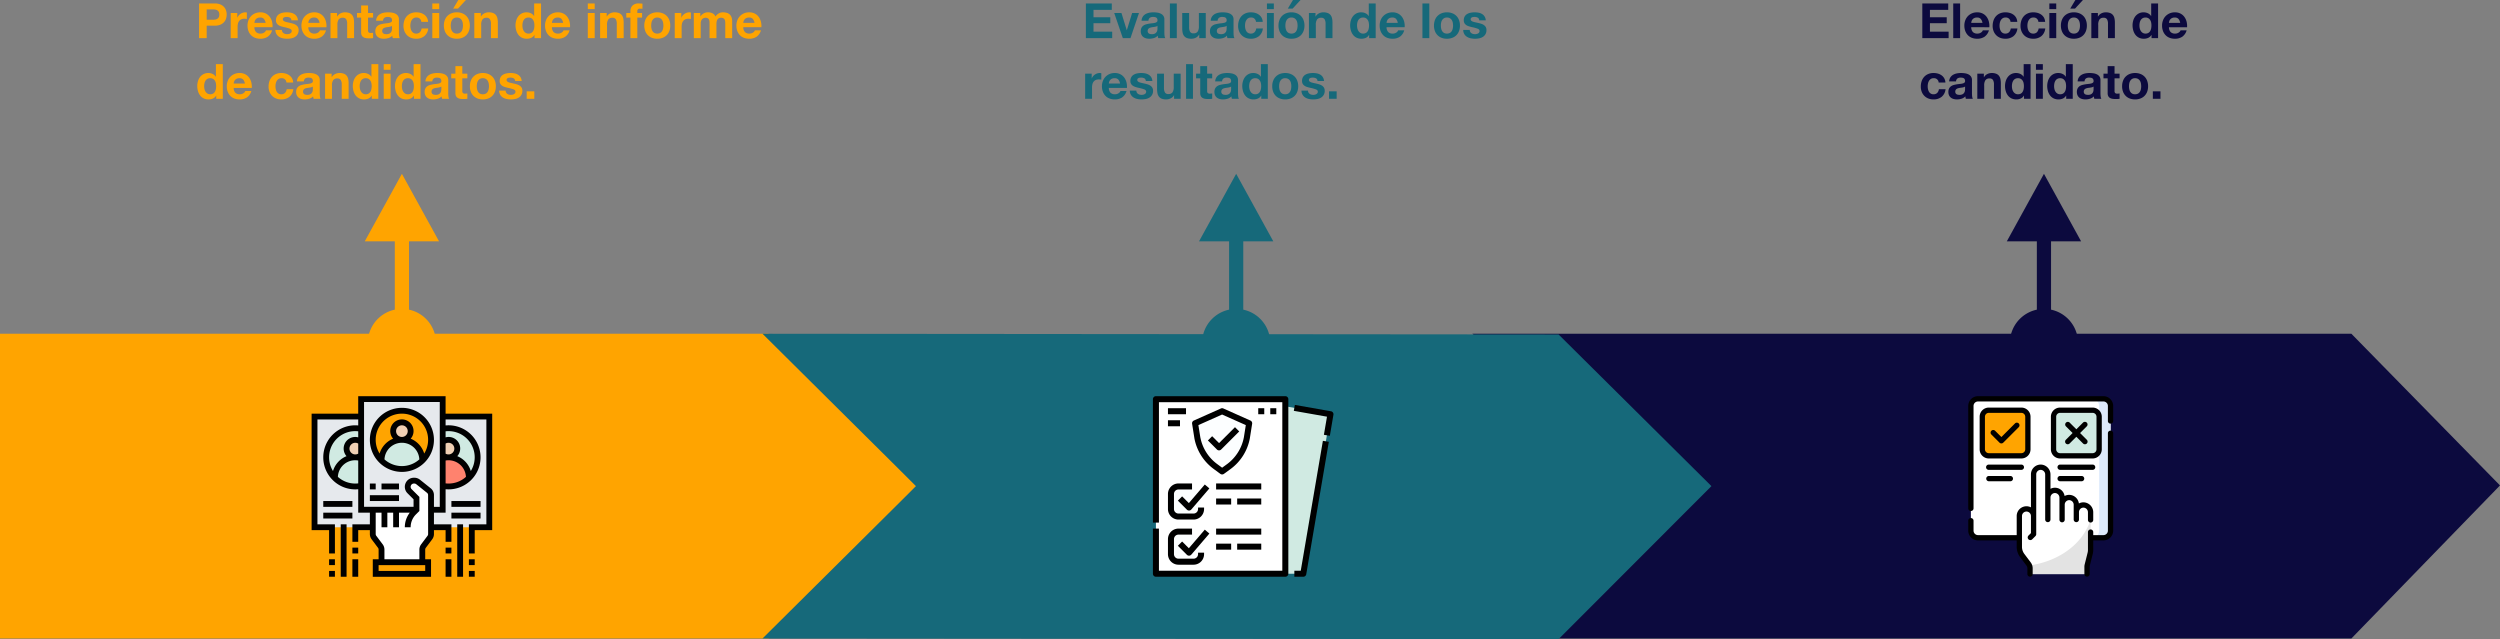 <svg xmlns="http://www.w3.org/2000/svg" width="1030" height="263.337" viewBox="0 0 1030 263.337">
  <rect x="0" y="0" width="1030" height="263.337" fill="#808080" stroke="none"/>
  <g id="Grupo_147330" data-name="Grupo 147330" transform="translate(-285 -3346.809)">
    <path id="Trazado_198061" data-name="Trazado 198061" d="M-106.266,190.477V316.021H210.4l60.733-62.772L210.4,190.477Z" transform="translate(391.266 3293.843)" fill="#ffa400"/>
    <path id="Trazado_198062" data-name="Trazado 198062" d="M321.787,55.969a14.047,14.047,0,1,1-5.854,0V27.818H303.558L318.86,0l15.3,27.818H321.787Z" transform="translate(131.723 3418.419)" fill="#ffa400" fill-rule="evenodd"/>
    <path id="Trazado_198064" data-name="Trazado 198064" d="M970.768,55.969a14.047,14.047,0,1,1-5.854,0V27.818H952.539L967.841,0l15.3,27.818H970.768Z" transform="translate(-173.539 3418.419)" fill="#16697a" fill-rule="evenodd"/>
    <path id="Trazado_198065" data-name="Trazado 198065" d="M1292.138,316.021h362.138l61.229-63.057-61.229-62.487H1292.138l61.6,62.487Z" transform="translate(-400.505 3293.841)" fill="#0c0a3e" fill-rule="evenodd"/>
    <path id="Trazado_198066" data-name="Trazado 198066" d="M1635.351,27.818h-12.377V55.969a14.048,14.048,0,1,1-5.855,0V27.818h-12.373L1620.049,0Z" transform="translate(-492.938 3418.419)" fill="#0c0a3e"/>
    <path id="Trazado_199390" data-name="Trazado 199390" d="M4.52-7.56v-4.28H6.96A6.576,6.576,0,0,1,8-11.76a2.42,2.42,0,0,1,.88.31,1.689,1.689,0,0,1,.61.65,2.285,2.285,0,0,1,.23,1.1,2.285,2.285,0,0,1-.23,1.1,1.689,1.689,0,0,1-.61.65A2.42,2.42,0,0,1,8-7.64a6.576,6.576,0,0,1-1.04.08ZM1.38-14.28V0H4.52V-5.12h3.3a5.948,5.948,0,0,0,2.28-.39,4.266,4.266,0,0,0,1.53-1.03,3.943,3.943,0,0,0,.86-1.47,5.431,5.431,0,0,0,.27-1.69,5.4,5.4,0,0,0-.27-1.7,3.957,3.957,0,0,0-.86-1.46,4.266,4.266,0,0,0-1.53-1.03,5.948,5.948,0,0,0-2.28-.39Zm13.04,3.94V0h2.84V-4.66a5.715,5.715,0,0,1,.14-1.3,2.847,2.847,0,0,1,.47-1.05,2.286,2.286,0,0,1,.87-.71,3.026,3.026,0,0,1,1.32-.26,5.072,5.072,0,0,1,.54.03q.28.03.48.07v-2.64a2.215,2.215,0,0,0-.62-.1,3.391,3.391,0,0,0-1.04.16,3.811,3.811,0,0,0-.94.45,3.538,3.538,0,0,0-.78.7,3.493,3.493,0,0,0-.54.89h-.04v-1.92ZM28.8-6.28H24.18a3.26,3.26,0,0,1,.13-.68,2.088,2.088,0,0,1,.38-.72,2.151,2.151,0,0,1,.72-.57,2.471,2.471,0,0,1,1.13-.23,2,2,0,0,1,1.55.56A3.282,3.282,0,0,1,28.8-6.28Zm-4.62,1.8h7.46a7.3,7.3,0,0,0-.2-2.3,5.63,5.63,0,0,0-.91-1.96,4.59,4.59,0,0,0-1.61-1.37,4.917,4.917,0,0,0-2.3-.51,5.355,5.355,0,0,0-2.15.42A5.083,5.083,0,0,0,22.8-9.05a5.069,5.069,0,0,0-1.08,1.73,6.031,6.031,0,0,0-.38,2.16,6.3,6.3,0,0,0,.37,2.2,5,5,0,0,0,1.05,1.72A4.574,4.574,0,0,0,24.42-.13a5.906,5.906,0,0,0,2.2.39,5.416,5.416,0,0,0,3-.8A4.746,4.746,0,0,0,31.46-3.2h-2.5a1.784,1.784,0,0,1-.76.91,2.532,2.532,0,0,1-1.48.43,2.539,2.539,0,0,1-1.84-.62A2.871,2.871,0,0,1,24.18-4.48ZM35.52-3.36h-2.7a3.477,3.477,0,0,0,.47,1.73,3.432,3.432,0,0,0,1.1,1.11,4.645,4.645,0,0,0,1.53.6,8.568,8.568,0,0,0,1.76.18A8.8,8.8,0,0,0,39.41.09,4.386,4.386,0,0,0,40.92-.5a3.281,3.281,0,0,0,1.07-1.11,3.3,3.3,0,0,0,.41-1.71,2.407,2.407,0,0,0-.28-1.21,2.563,2.563,0,0,0-.74-.82,3.98,3.98,0,0,0-1.05-.53,12,12,0,0,0-1.21-.34q-.6-.14-1.18-.26a9.126,9.126,0,0,1-1.03-.27,2.159,2.159,0,0,1-.73-.39.779.779,0,0,1-.28-.62.766.766,0,0,1,.16-.51,1.05,1.05,0,0,1,.39-.29,1.736,1.736,0,0,1,.51-.13,4.9,4.9,0,0,1,.52-.03,2.834,2.834,0,0,1,1.32.29,1.242,1.242,0,0,1,.62,1.11h2.7a3.393,3.393,0,0,0-.49-1.59A3.237,3.237,0,0,0,40.6-9.92a4.311,4.311,0,0,0-1.41-.54,8.192,8.192,0,0,0-1.63-.16,8.88,8.88,0,0,0-1.64.15,4.516,4.516,0,0,0-1.44.52,2.875,2.875,0,0,0-1.03,1.01,3.111,3.111,0,0,0-.39,1.64,2.21,2.21,0,0,0,.28,1.15,2.431,2.431,0,0,0,.74.78,4.135,4.135,0,0,0,1.05.5q.59.19,1.21.33a16.974,16.974,0,0,1,2.37.64q.85.32.85.96a1.051,1.051,0,0,1-.18.63,1.364,1.364,0,0,1-.45.4,2.143,2.143,0,0,1-.6.22,3.038,3.038,0,0,1-.63.07,3.248,3.248,0,0,1-.81-.1,2.1,2.1,0,0,1-.69-.31,1.66,1.66,0,0,1-.49-.54A1.558,1.558,0,0,1,35.52-3.36Zm15.5-2.92H46.4a3.26,3.26,0,0,1,.13-.68,2.088,2.088,0,0,1,.38-.72,2.151,2.151,0,0,1,.72-.57,2.471,2.471,0,0,1,1.13-.23,2,2,0,0,1,1.55.56A3.282,3.282,0,0,1,51.02-6.28ZM46.4-4.48h7.46a7.3,7.3,0,0,0-.2-2.3,5.63,5.63,0,0,0-.91-1.96,4.59,4.59,0,0,0-1.61-1.37,4.917,4.917,0,0,0-2.3-.51,5.355,5.355,0,0,0-2.15.42,5.083,5.083,0,0,0-1.67,1.15,5.069,5.069,0,0,0-1.08,1.73,6.031,6.031,0,0,0-.38,2.16,6.3,6.3,0,0,0,.37,2.2,5,5,0,0,0,1.05,1.72A4.574,4.574,0,0,0,46.64-.13a5.906,5.906,0,0,0,2.2.39,5.416,5.416,0,0,0,3-.8A4.746,4.746,0,0,0,53.68-3.2h-2.5a1.784,1.784,0,0,1-.76.91,2.532,2.532,0,0,1-1.48.43,2.539,2.539,0,0,1-1.84-.62A2.871,2.871,0,0,1,46.4-4.48Zm9.14-5.86V0h2.84V-5.42a3.836,3.836,0,0,1,.52-2.27,1.968,1.968,0,0,1,1.68-.69A1.549,1.549,0,0,1,62-7.75a3.624,3.624,0,0,1,.4,1.91V0h2.84V-6.36a8.334,8.334,0,0,0-.17-1.75,3.328,3.328,0,0,0-.59-1.34,2.772,2.772,0,0,0-1.15-.86,4.823,4.823,0,0,0-1.87-.31,4.049,4.049,0,0,0-1.76.41A3.259,3.259,0,0,0,58.3-8.9h-.06v-1.44Zm15.46,0v-3.1H68.16v3.1H66.44v1.9h1.72v6.1a2.642,2.642,0,0,0,.26,1.26,1.853,1.853,0,0,0,.71.74,2.948,2.948,0,0,0,1.04.35A8.291,8.291,0,0,0,71.42.1q.42,0,.86-.02a6.758,6.758,0,0,0,.8-.08V-2.2a3.979,3.979,0,0,1-.42.06q-.22.02-.46.02a1.39,1.39,0,0,1-.96-.24A1.39,1.39,0,0,1,71-3.32V-8.44h2.08v-1.9Zm3.32,3.18a3.3,3.3,0,0,1,.5-1.66,3.4,3.4,0,0,1,1.12-1.06,4.881,4.881,0,0,1,1.53-.57,8.7,8.7,0,0,1,1.71-.17,11.589,11.589,0,0,1,1.58.11,4.833,4.833,0,0,1,1.46.43,2.877,2.877,0,0,1,1.08.89,2.487,2.487,0,0,1,.42,1.51V-2.3A10.8,10.8,0,0,0,83.8-.96a2.422,2.422,0,0,0,.28.96H81.2a4.076,4.076,0,0,1-.13-.49A4.267,4.267,0,0,1,81-1a3.7,3.7,0,0,1-1.6.98,6.422,6.422,0,0,1-1.88.28A5.079,5.079,0,0,1,76.14.08a3.16,3.16,0,0,1-1.12-.56,2.607,2.607,0,0,1-.75-.96A3.246,3.246,0,0,1,74-2.82a3.015,3.015,0,0,1,.31-1.45,2.592,2.592,0,0,1,.8-.91,3.584,3.584,0,0,1,1.12-.51,11.956,11.956,0,0,1,1.27-.27q.64-.1,1.26-.16a7.577,7.577,0,0,0,1.1-.18,1.918,1.918,0,0,0,.76-.35.768.768,0,0,0,.26-.67,1.507,1.507,0,0,0-.15-.73,1.1,1.1,0,0,0-.4-.42,1.574,1.574,0,0,0-.58-.2,4.746,4.746,0,0,0-.71-.05,2.156,2.156,0,0,0-1.32.36,1.607,1.607,0,0,0-.56,1.2Zm6.56,2.1a1.274,1.274,0,0,1-.45.25,4.6,4.6,0,0,1-.58.15q-.31.06-.65.1t-.68.1a5.128,5.128,0,0,0-.63.16,1.863,1.863,0,0,0-.54.27,1.283,1.283,0,0,0-.37.43,1.383,1.383,0,0,0-.14.66,1.336,1.336,0,0,0,.14.64,1.073,1.073,0,0,0,.38.41,1.6,1.6,0,0,0,.56.21,3.574,3.574,0,0,0,.66.06,2.511,2.511,0,0,0,1.3-.28,1.873,1.873,0,0,0,.68-.67,2.143,2.143,0,0,0,.27-.79A5.427,5.427,0,0,0,80.88-4ZM92.96-6.7h2.78a3.89,3.89,0,0,0-.48-1.73,3.907,3.907,0,0,0-1.09-1.22,4.724,4.724,0,0,0-1.52-.73,6.483,6.483,0,0,0-1.77-.24,5.64,5.64,0,0,0-2.24.42,4.714,4.714,0,0,0-1.66,1.17,5.017,5.017,0,0,0-1.03,1.78,6.889,6.889,0,0,0-.35,2.23,5.791,5.791,0,0,0,.38,2.13,4.964,4.964,0,0,0,1.06,1.67A4.723,4.723,0,0,0,88.69-.13a5.659,5.659,0,0,0,2.13.39A5.164,5.164,0,0,0,94.2-.82a4.685,4.685,0,0,0,1.6-3.14H93.06a2.7,2.7,0,0,1-.69,1.53,2.081,2.081,0,0,1-1.57.57,2.006,2.006,0,0,1-1.12-.3,2.241,2.241,0,0,1-.73-.77,3.527,3.527,0,0,1-.39-1.05,5.617,5.617,0,0,1-.12-1.14,5.858,5.858,0,0,1,.12-1.17,3.455,3.455,0,0,1,.41-1.08,2.464,2.464,0,0,1,.75-.8,1.994,1.994,0,0,1,1.14-.31A1.9,1.9,0,0,1,92.96-6.7Zm7.36-5.24v-2.34H97.48v2.34Zm-2.84,1.6V0h2.84V-10.34Zm7.6,5.18a6.056,6.056,0,0,0,.12,1.21,3.224,3.224,0,0,0,.41,1.06,2.184,2.184,0,0,0,.77.75,2.35,2.35,0,0,0,1.2.28,2.407,2.407,0,0,0,1.21-.28,2.159,2.159,0,0,0,.78-.75,3.224,3.224,0,0,0,.41-1.06,6.056,6.056,0,0,0,.12-1.21,6.205,6.205,0,0,0-.12-1.22,3.113,3.113,0,0,0-.41-1.06,2.274,2.274,0,0,0-.78-.75,2.34,2.34,0,0,0-1.21-.29,2.285,2.285,0,0,0-1.2.29,2.3,2.3,0,0,0-.77.75,3.113,3.113,0,0,0-.41,1.06A6.205,6.205,0,0,0,105.08-5.16Zm-2.84,0a6.347,6.347,0,0,1,.38-2.25,4.842,4.842,0,0,1,1.08-1.72,4.84,4.84,0,0,1,1.68-1.1,5.906,5.906,0,0,1,2.2-.39,5.984,5.984,0,0,1,2.21.39,4.82,4.82,0,0,1,1.69,1.1,4.842,4.842,0,0,1,1.08,1.72,6.347,6.347,0,0,1,.38,2.25,6.265,6.265,0,0,1-.38,2.24,4.859,4.859,0,0,1-1.08,1.71,4.707,4.707,0,0,1-1.69,1.09,6.125,6.125,0,0,1-2.21.38,6.044,6.044,0,0,1-2.2-.38,4.724,4.724,0,0,1-1.68-1.09,4.859,4.859,0,0,1-1.08-1.71A6.265,6.265,0,0,1,102.24-5.16Zm9.08-10.54-3.26,3.54h-1.98l2.12-3.54Zm3.46,5.36V0h2.84V-5.42a3.836,3.836,0,0,1,.52-2.27,1.968,1.968,0,0,1,1.68-.69,1.549,1.549,0,0,1,1.42.63,3.624,3.624,0,0,1,.4,1.91V0h2.84V-6.36a8.334,8.334,0,0,0-.17-1.75,3.328,3.328,0,0,0-.59-1.34,2.772,2.772,0,0,0-1.15-.86,4.823,4.823,0,0,0-1.87-.31,4.049,4.049,0,0,0-1.76.41,3.259,3.259,0,0,0-1.4,1.31h-.06v-1.44ZM139.54-5.2a6.308,6.308,0,0,1-.12,1.24,3.361,3.361,0,0,1-.4,1.07,2.127,2.127,0,0,1-.75.75,2.252,2.252,0,0,1-1.17.28,2.11,2.11,0,0,1-1.13-.29,2.5,2.5,0,0,1-.78-.76,3.277,3.277,0,0,1-.45-1.07,5.265,5.265,0,0,1-.14-1.2,5.7,5.7,0,0,1,.13-1.23,3.271,3.271,0,0,1,.42-1.05,2.214,2.214,0,0,1,.77-.74,2.307,2.307,0,0,1,1.18-.28,2.2,2.2,0,0,1,1.16.28,2.308,2.308,0,0,1,.75.73,3.006,3.006,0,0,1,.41,1.04A6.158,6.158,0,0,1,139.54-5.2Zm.04,3.88V0h2.7V-14.28h-2.84v5.2h-.04a3.049,3.049,0,0,0-1.31-1.15,4.066,4.066,0,0,0-1.75-.39,4.254,4.254,0,0,0-2,.45,4.288,4.288,0,0,0-1.43,1.19,5.225,5.225,0,0,0-.86,1.71,6.979,6.979,0,0,0-.29,2.01,7.43,7.43,0,0,0,.29,2.08,5.537,5.537,0,0,0,.86,1.77,4.1,4.1,0,0,0,1.45,1.22,4.421,4.421,0,0,0,2.04.45,4.356,4.356,0,0,0,1.83-.37,2.93,2.93,0,0,0,1.31-1.21Zm11.8-4.96h-4.62a3.26,3.26,0,0,1,.13-.68,2.088,2.088,0,0,1,.38-.72,2.151,2.151,0,0,1,.72-.57,2.471,2.471,0,0,1,1.13-.23,2,2,0,0,1,1.55.56A3.282,3.282,0,0,1,151.38-6.28Zm-4.62,1.8h7.46a7.3,7.3,0,0,0-.2-2.3,5.63,5.63,0,0,0-.91-1.96,4.59,4.59,0,0,0-1.61-1.37,4.917,4.917,0,0,0-2.3-.51,5.355,5.355,0,0,0-2.15.42,5.083,5.083,0,0,0-1.67,1.15,5.069,5.069,0,0,0-1.08,1.73,6.03,6.03,0,0,0-.38,2.16,6.3,6.3,0,0,0,.37,2.2,5,5,0,0,0,1.05,1.72A4.574,4.574,0,0,0,147-.13a5.906,5.906,0,0,0,2.2.39,5.416,5.416,0,0,0,3-.8,4.746,4.746,0,0,0,1.84-2.66h-2.5a1.784,1.784,0,0,1-.76.91,2.532,2.532,0,0,1-1.48.43,2.539,2.539,0,0,1-1.84-.62A2.871,2.871,0,0,1,146.76-4.48Zm17.62-7.46v-2.34h-2.84v2.34Zm-2.84,1.6V0h2.84V-10.34Zm5.08,0V0h2.84V-5.42a3.836,3.836,0,0,1,.52-2.27,1.968,1.968,0,0,1,1.68-.69,1.549,1.549,0,0,1,1.42.63,3.624,3.624,0,0,1,.4,1.91V0h2.84V-6.36a8.334,8.334,0,0,0-.17-1.75,3.328,3.328,0,0,0-.59-1.34,2.772,2.772,0,0,0-1.15-.86,4.823,4.823,0,0,0-1.87-.31,4.049,4.049,0,0,0-1.76.41,3.259,3.259,0,0,0-1.4,1.31h-.06v-1.44Zm12.48,1.9V0h2.84V-8.44h1.96v-1.9h-1.96v-.62a1.326,1.326,0,0,1,.25-.91,1.089,1.089,0,0,1,.83-.27,8.728,8.728,0,0,1,1.04.06V-14.2q-.36-.02-.74-.05t-.76-.03a3.485,3.485,0,0,0-2.6.88,3.1,3.1,0,0,0-.86,2.26v.8h-1.7v1.9Zm8.56,3.28a6.205,6.205,0,0,1,.12-1.22,3.112,3.112,0,0,1,.41-1.06,2.3,2.3,0,0,1,.77-.75,2.285,2.285,0,0,1,1.2-.29,2.34,2.34,0,0,1,1.21.29,2.274,2.274,0,0,1,.78.75,3.112,3.112,0,0,1,.41,1.06,6.205,6.205,0,0,1,.12,1.22,6.056,6.056,0,0,1-.12,1.21,3.223,3.223,0,0,1-.41,1.06,2.159,2.159,0,0,1-.78.75,2.407,2.407,0,0,1-1.21.28,2.351,2.351,0,0,1-1.2-.28,2.184,2.184,0,0,1-.77-.75,3.223,3.223,0,0,1-.41-1.06A6.056,6.056,0,0,1,187.66-5.16Zm-2.84,0a6.265,6.265,0,0,0,.38,2.24,4.859,4.859,0,0,0,1.08,1.71,4.724,4.724,0,0,0,1.68,1.09,6.044,6.044,0,0,0,2.2.38,6.124,6.124,0,0,0,2.21-.38,4.707,4.707,0,0,0,1.69-1.09,4.859,4.859,0,0,0,1.08-1.71,6.265,6.265,0,0,0,.38-2.24,6.347,6.347,0,0,0-.38-2.25,4.842,4.842,0,0,0-1.08-1.72,4.82,4.82,0,0,0-1.69-1.1,5.984,5.984,0,0,0-2.21-.39,5.906,5.906,0,0,0-2.2.39,4.839,4.839,0,0,0-1.68,1.1,4.842,4.842,0,0,0-1.08,1.72A6.347,6.347,0,0,0,184.82-5.16Zm12.54-5.18V0h2.84V-4.66a5.715,5.715,0,0,1,.14-1.3,2.847,2.847,0,0,1,.47-1.05,2.286,2.286,0,0,1,.87-.71A3.026,3.026,0,0,1,203-7.98a5.072,5.072,0,0,1,.54.03q.28.03.48.07v-2.64a2.215,2.215,0,0,0-.62-.1,3.391,3.391,0,0,0-1.04.16,3.811,3.811,0,0,0-.94.45,3.538,3.538,0,0,0-.78.7,3.493,3.493,0,0,0-.54.89h-.04v-1.92Zm7.86,0V0h2.84V-6a2.923,2.923,0,0,1,.22-1.23,1.986,1.986,0,0,1,.53-.72,1.759,1.759,0,0,1,.64-.34,2.128,2.128,0,0,1,.53-.09,1.886,1.886,0,0,1,1.03.23,1.276,1.276,0,0,1,.5.61,2.554,2.554,0,0,1,.17.83q.02.45.02.91V0h2.84V-5.76a6.439,6.439,0,0,1,.07-.95,2.4,2.4,0,0,1,.28-.84,1.666,1.666,0,0,1,.58-.6,1.817,1.817,0,0,1,.97-.23,1.917,1.917,0,0,1,.95.2,1.332,1.332,0,0,1,.53.54,2.079,2.079,0,0,1,.22.8q.04.46.04.98V0h2.84V-6.92a4.664,4.664,0,0,0-.28-1.71,2.932,2.932,0,0,0-.78-1.15,3.06,3.06,0,0,0-1.2-.64,5.515,5.515,0,0,0-1.52-.2,3.323,3.323,0,0,0-1.87.52,4.4,4.4,0,0,0-1.25,1.2,2.515,2.515,0,0,0-1.23-1.34,4.162,4.162,0,0,0-1.79-.38,3.657,3.657,0,0,0-1.81.44,4.044,4.044,0,0,0-1.35,1.24h-.04v-1.4Zm25,4.06H225.6a3.26,3.26,0,0,1,.13-.68,2.088,2.088,0,0,1,.38-.72,2.151,2.151,0,0,1,.72-.57,2.471,2.471,0,0,1,1.13-.23,2,2,0,0,1,1.55.56A3.282,3.282,0,0,1,230.22-6.28Zm-4.62,1.8h7.46a7.3,7.3,0,0,0-.2-2.3,5.63,5.63,0,0,0-.91-1.96,4.59,4.59,0,0,0-1.61-1.37,4.917,4.917,0,0,0-2.3-.51,5.355,5.355,0,0,0-2.15.42,5.083,5.083,0,0,0-1.67,1.15,5.069,5.069,0,0,0-1.08,1.73,6.03,6.03,0,0,0-.38,2.16,6.3,6.3,0,0,0,.37,2.2,5,5,0,0,0,1.05,1.72,4.574,4.574,0,0,0,1.66,1.11,5.906,5.906,0,0,0,2.2.39,5.416,5.416,0,0,0,3-.8,4.746,4.746,0,0,0,1.84-2.66h-2.5a1.784,1.784,0,0,1-.76.91,2.532,2.532,0,0,1-1.48.43,2.539,2.539,0,0,1-1.84-.62A2.871,2.871,0,0,1,225.6-4.48ZM8.42,19.8a6.308,6.308,0,0,1-.12,1.24,3.361,3.361,0,0,1-.4,1.07,2.127,2.127,0,0,1-.75.75,2.252,2.252,0,0,1-1.17.28,2.11,2.11,0,0,1-1.13-.29,2.5,2.5,0,0,1-.78-.76,3.277,3.277,0,0,1-.45-1.07,5.265,5.265,0,0,1-.14-1.2,5.7,5.7,0,0,1,.13-1.23,3.271,3.271,0,0,1,.42-1.05,2.214,2.214,0,0,1,.77-.74,2.307,2.307,0,0,1,1.18-.28,2.2,2.2,0,0,1,1.16.28,2.308,2.308,0,0,1,.75.73,3.006,3.006,0,0,1,.41,1.04A6.158,6.158,0,0,1,8.42,19.8Zm.04,3.88V25h2.7V10.72H8.32v5.2H8.28a3.049,3.049,0,0,0-1.31-1.15,4.066,4.066,0,0,0-1.75-.39,4.254,4.254,0,0,0-2,.45,4.288,4.288,0,0,0-1.43,1.19,5.224,5.224,0,0,0-.86,1.71,6.979,6.979,0,0,0-.29,2.01,7.43,7.43,0,0,0,.29,2.08,5.537,5.537,0,0,0,.86,1.77,4.1,4.1,0,0,0,1.45,1.22,4.421,4.421,0,0,0,2.04.45,4.356,4.356,0,0,0,1.83-.37,2.93,2.93,0,0,0,1.31-1.21Zm11.8-4.96H15.64a3.26,3.26,0,0,1,.13-.68,2.088,2.088,0,0,1,.38-.72,2.151,2.151,0,0,1,.72-.57A2.471,2.471,0,0,1,18,16.52a2,2,0,0,1,1.55.56A3.282,3.282,0,0,1,20.26,18.72Zm-4.62,1.8H23.1a7.3,7.3,0,0,0-.2-2.3,5.63,5.63,0,0,0-.91-1.96,4.59,4.59,0,0,0-1.61-1.37,4.917,4.917,0,0,0-2.3-.51,5.355,5.355,0,0,0-2.15.42,5,5,0,0,0-2.75,2.88,6.031,6.031,0,0,0-.38,2.16,6.3,6.3,0,0,0,.37,2.2,5,5,0,0,0,1.05,1.72,4.574,4.574,0,0,0,1.66,1.11,5.906,5.906,0,0,0,2.2.39,5.416,5.416,0,0,0,3-.8,4.746,4.746,0,0,0,1.84-2.66h-2.5a1.784,1.784,0,0,1-.76.91,2.532,2.532,0,0,1-1.48.43,2.539,2.539,0,0,1-1.84-.62A2.871,2.871,0,0,1,15.64,20.52ZM37.38,18.3h2.78a3.775,3.775,0,0,0-1.57-2.95,4.724,4.724,0,0,0-1.52-.73,6.483,6.483,0,0,0-1.77-.24,5.64,5.64,0,0,0-2.24.42,4.714,4.714,0,0,0-1.66,1.17,5.017,5.017,0,0,0-1.03,1.78,6.889,6.889,0,0,0-.35,2.23,5.791,5.791,0,0,0,.38,2.13,4.964,4.964,0,0,0,1.06,1.67,4.723,4.723,0,0,0,1.65,1.09,5.659,5.659,0,0,0,2.13.39,5.164,5.164,0,0,0,3.38-1.08,4.685,4.685,0,0,0,1.6-3.14H37.48a2.7,2.7,0,0,1-.69,1.53,2.081,2.081,0,0,1-1.57.57,2.006,2.006,0,0,1-1.12-.3,2.241,2.241,0,0,1-.73-.77,3.527,3.527,0,0,1-.39-1.05,5.617,5.617,0,0,1-.12-1.14,5.858,5.858,0,0,1,.12-1.17,3.455,3.455,0,0,1,.41-1.08,2.464,2.464,0,0,1,.75-.8,1.994,1.994,0,0,1,1.14-.31A1.9,1.9,0,0,1,37.38,18.3Zm4.32-.46a3.3,3.3,0,0,1,.5-1.66,3.4,3.4,0,0,1,1.12-1.06,4.881,4.881,0,0,1,1.53-.57,8.7,8.7,0,0,1,1.71-.17,11.589,11.589,0,0,1,1.58.11,4.833,4.833,0,0,1,1.46.43,2.877,2.877,0,0,1,1.08.89,2.487,2.487,0,0,1,.42,1.51V22.7a10.8,10.8,0,0,0,.08,1.34,2.422,2.422,0,0,0,.28.96H48.58a4.075,4.075,0,0,1-.13-.49,4.267,4.267,0,0,1-.07-.51,3.7,3.7,0,0,1-1.6.98,6.422,6.422,0,0,1-1.88.28,5.079,5.079,0,0,1-1.38-.18,3.16,3.16,0,0,1-1.12-.56,2.607,2.607,0,0,1-.75-.96,3.246,3.246,0,0,1-.27-1.38,3.015,3.015,0,0,1,.31-1.45,2.592,2.592,0,0,1,.8-.91,3.584,3.584,0,0,1,1.12-.51,11.956,11.956,0,0,1,1.27-.27q.64-.1,1.26-.16a7.577,7.577,0,0,0,1.1-.18,1.918,1.918,0,0,0,.76-.35.768.768,0,0,0,.26-.67,1.507,1.507,0,0,0-.15-.73,1.1,1.1,0,0,0-.4-.42,1.574,1.574,0,0,0-.58-.2,4.746,4.746,0,0,0-.71-.05,2.156,2.156,0,0,0-1.32.36,1.607,1.607,0,0,0-.56,1.2Zm6.56,2.1a1.274,1.274,0,0,1-.45.25,4.6,4.6,0,0,1-.58.15q-.31.06-.65.1t-.68.1a5.129,5.129,0,0,0-.63.16,1.863,1.863,0,0,0-.54.27,1.283,1.283,0,0,0-.37.43,1.383,1.383,0,0,0-.14.66,1.336,1.336,0,0,0,.14.64,1.073,1.073,0,0,0,.38.41,1.6,1.6,0,0,0,.56.21,3.574,3.574,0,0,0,.66.06,2.511,2.511,0,0,0,1.3-.28,1.873,1.873,0,0,0,.68-.67,2.143,2.143,0,0,0,.27-.79,5.427,5.427,0,0,0,.05-.64Zm5.04-5.28V25h2.84V19.58a3.836,3.836,0,0,1,.52-2.27,1.968,1.968,0,0,1,1.68-.69,1.549,1.549,0,0,1,1.42.63,3.624,3.624,0,0,1,.4,1.91V25H63V18.64a8.334,8.334,0,0,0-.17-1.75,3.328,3.328,0,0,0-.59-1.34,2.772,2.772,0,0,0-1.15-.86,4.823,4.823,0,0,0-1.87-.31,4.049,4.049,0,0,0-1.76.41,3.259,3.259,0,0,0-1.4,1.31H56V14.66ZM72.5,19.8a6.309,6.309,0,0,1-.12,1.24,3.361,3.361,0,0,1-.4,1.07,2.127,2.127,0,0,1-.75.75,2.252,2.252,0,0,1-1.17.28,2.11,2.11,0,0,1-1.13-.29,2.5,2.5,0,0,1-.78-.76,3.277,3.277,0,0,1-.45-1.07,5.266,5.266,0,0,1-.14-1.2,5.7,5.7,0,0,1,.13-1.23,3.271,3.271,0,0,1,.42-1.05,2.214,2.214,0,0,1,.77-.74,2.307,2.307,0,0,1,1.18-.28,2.2,2.2,0,0,1,1.16.28,2.308,2.308,0,0,1,.75.73,3.006,3.006,0,0,1,.41,1.04A6.159,6.159,0,0,1,72.5,19.8Zm.04,3.88V25h2.7V10.72H72.4v5.2h-.04a3.049,3.049,0,0,0-1.31-1.15,4.066,4.066,0,0,0-1.75-.39,4.175,4.175,0,0,0-3.43,1.64,5.224,5.224,0,0,0-.86,1.71,6.979,6.979,0,0,0-.29,2.01,7.43,7.43,0,0,0,.29,2.08,5.537,5.537,0,0,0,.86,1.77,4.1,4.1,0,0,0,1.45,1.22,4.421,4.421,0,0,0,2.04.45,4.356,4.356,0,0,0,1.83-.37,2.93,2.93,0,0,0,1.31-1.21ZM80.3,13.06V10.72H77.46v2.34Zm-2.84,1.6V25H80.3V14.66ZM89.88,19.8a6.309,6.309,0,0,1-.12,1.24,3.361,3.361,0,0,1-.4,1.07,2.127,2.127,0,0,1-.75.75,2.252,2.252,0,0,1-1.17.28,2.11,2.11,0,0,1-1.13-.29,2.5,2.5,0,0,1-.78-.76,3.277,3.277,0,0,1-.45-1.07,5.266,5.266,0,0,1-.14-1.2,5.7,5.7,0,0,1,.13-1.23,3.271,3.271,0,0,1,.42-1.05,2.214,2.214,0,0,1,.77-.74,2.307,2.307,0,0,1,1.18-.28,2.2,2.2,0,0,1,1.16.28,2.308,2.308,0,0,1,.75.73,3.006,3.006,0,0,1,.41,1.04A6.159,6.159,0,0,1,89.88,19.8Zm.04,3.88V25h2.7V10.72H89.78v5.2h-.04a3.049,3.049,0,0,0-1.31-1.15,4.066,4.066,0,0,0-1.75-.39,4.175,4.175,0,0,0-3.43,1.64,5.224,5.224,0,0,0-.86,1.71,6.979,6.979,0,0,0-.29,2.01,7.43,7.43,0,0,0,.29,2.08,5.537,5.537,0,0,0,.86,1.77,4.1,4.1,0,0,0,1.45,1.22,4.421,4.421,0,0,0,2.04.45,4.356,4.356,0,0,0,1.83-.37,2.93,2.93,0,0,0,1.31-1.21Zm4.72-5.84a3.3,3.3,0,0,1,.5-1.66,3.4,3.4,0,0,1,1.12-1.06,4.881,4.881,0,0,1,1.53-.57,8.7,8.7,0,0,1,1.71-.17,11.589,11.589,0,0,1,1.58.11,4.833,4.833,0,0,1,1.46.43,2.877,2.877,0,0,1,1.08.89,2.487,2.487,0,0,1,.42,1.51V22.7a10.8,10.8,0,0,0,.08,1.34,2.422,2.422,0,0,0,.28.96h-2.88a4.076,4.076,0,0,1-.13-.49,4.266,4.266,0,0,1-.07-.51,3.7,3.7,0,0,1-1.6.98,6.422,6.422,0,0,1-1.88.28,5.079,5.079,0,0,1-1.38-.18,3.16,3.16,0,0,1-1.12-.56,2.607,2.607,0,0,1-.75-.96,3.246,3.246,0,0,1-.27-1.38,3.015,3.015,0,0,1,.31-1.45,2.592,2.592,0,0,1,.8-.91,3.584,3.584,0,0,1,1.12-.51,11.956,11.956,0,0,1,1.27-.27q.64-.1,1.26-.16a7.577,7.577,0,0,0,1.1-.18,1.918,1.918,0,0,0,.76-.35.768.768,0,0,0,.26-.67,1.507,1.507,0,0,0-.15-.73,1.1,1.1,0,0,0-.4-.42,1.574,1.574,0,0,0-.58-.2,4.746,4.746,0,0,0-.71-.05,2.156,2.156,0,0,0-1.32.36,1.607,1.607,0,0,0-.56,1.2Zm6.56,2.1a1.274,1.274,0,0,1-.45.25,4.6,4.6,0,0,1-.58.15q-.31.06-.65.1t-.68.1a5.129,5.129,0,0,0-.63.16,1.863,1.863,0,0,0-.54.27,1.283,1.283,0,0,0-.37.43,1.383,1.383,0,0,0-.14.66,1.336,1.336,0,0,0,.14.64,1.073,1.073,0,0,0,.38.41,1.6,1.6,0,0,0,.56.21,3.574,3.574,0,0,0,.66.06,2.511,2.511,0,0,0,1.3-.28,1.873,1.873,0,0,0,.68-.67,2.143,2.143,0,0,0,.27-.79,5.427,5.427,0,0,0,.05-.64Zm8.64-5.28v-3.1H107v3.1h-1.72v1.9H107v6.1a2.642,2.642,0,0,0,.26,1.26,1.853,1.853,0,0,0,.71.74,2.948,2.948,0,0,0,1.04.35,8.291,8.291,0,0,0,1.25.09q.42,0,.86-.02a6.758,6.758,0,0,0,.8-.08V22.8a3.979,3.979,0,0,1-.42.06q-.22.02-.46.02a1.39,1.39,0,0,1-.96-.24,1.39,1.39,0,0,1-.24-.96V16.56h2.08v-1.9Zm5.96,5.18a6.205,6.205,0,0,1,.12-1.22,3.112,3.112,0,0,1,.41-1.06,2.184,2.184,0,0,1,1.97-1.04,2.34,2.34,0,0,1,1.21.29,2.274,2.274,0,0,1,.78.75,3.113,3.113,0,0,1,.41,1.06,6.205,6.205,0,0,1,.12,1.22,6.056,6.056,0,0,1-.12,1.21,3.223,3.223,0,0,1-.41,1.06,2.159,2.159,0,0,1-.78.75,2.407,2.407,0,0,1-1.21.28,2.35,2.35,0,0,1-1.2-.28,2.184,2.184,0,0,1-.77-.75,3.223,3.223,0,0,1-.41-1.06A6.056,6.056,0,0,1,115.8,19.84Zm-2.84,0a6.265,6.265,0,0,0,.38,2.24,4.859,4.859,0,0,0,1.08,1.71,4.724,4.724,0,0,0,1.68,1.09,6.044,6.044,0,0,0,2.2.38,6.125,6.125,0,0,0,2.21-.38,4.707,4.707,0,0,0,1.69-1.09,4.859,4.859,0,0,0,1.08-1.71,6.265,6.265,0,0,0,.38-2.24,6.347,6.347,0,0,0-.38-2.25,4.709,4.709,0,0,0-2.77-2.82,5.984,5.984,0,0,0-2.21-.39,5.906,5.906,0,0,0-2.2.39,4.729,4.729,0,0,0-2.76,2.82A6.347,6.347,0,0,0,112.96,19.84Zm14.74,1.8H125a3.477,3.477,0,0,0,.47,1.73,3.432,3.432,0,0,0,1.1,1.11,4.645,4.645,0,0,0,1.53.6,8.568,8.568,0,0,0,1.76.18,8.8,8.8,0,0,0,1.73-.17,4.386,4.386,0,0,0,1.51-.59,3.141,3.141,0,0,0,1.48-2.82,2.407,2.407,0,0,0-.28-1.21,2.563,2.563,0,0,0-.74-.82,3.981,3.981,0,0,0-1.05-.53,12,12,0,0,0-1.21-.34q-.6-.14-1.18-.26a9.125,9.125,0,0,1-1.03-.27,2.158,2.158,0,0,1-.73-.39.779.779,0,0,1-.28-.62.766.766,0,0,1,.16-.51,1.05,1.05,0,0,1,.39-.29,1.736,1.736,0,0,1,.51-.13,4.9,4.9,0,0,1,.52-.03,2.834,2.834,0,0,1,1.32.29,1.242,1.242,0,0,1,.62,1.11h2.7a3.393,3.393,0,0,0-.49-1.59,3.237,3.237,0,0,0-1.03-1.01,4.311,4.311,0,0,0-1.41-.54,8.192,8.192,0,0,0-1.63-.16,8.881,8.881,0,0,0-1.64.15,4.516,4.516,0,0,0-1.44.52,2.875,2.875,0,0,0-1.03,1.01,3.111,3.111,0,0,0-.39,1.64,2.21,2.21,0,0,0,.28,1.15,2.431,2.431,0,0,0,.74.78,4.135,4.135,0,0,0,1.05.5q.59.19,1.21.33a16.975,16.975,0,0,1,2.37.64q.85.32.85.96a1.051,1.051,0,0,1-.18.63,1.364,1.364,0,0,1-.45.4,2.143,2.143,0,0,1-.6.22,3.038,3.038,0,0,1-.63.07,3.248,3.248,0,0,1-.81-.1,2.1,2.1,0,0,1-.69-.31,1.66,1.66,0,0,1-.49-.54A1.557,1.557,0,0,1,127.7,21.64Zm8.66.28V25h3.14V21.92Z" transform="translate(365.633 3362.509)" fill="#ffa400"/>
    <path id="Trazado_199391" data-name="Trazado 199391" d="M1.38-14.28V0H12.22V-2.64H4.52v-3.5h6.92V-8.58H4.52v-3.06h7.54v-2.64ZM19.76,0l3.5-10.34H20.44L18.26-3.28h-.04l-2.18-7.06H13.06L16.6,0Zm4.56-7.16a3.3,3.3,0,0,1,.5-1.66,3.4,3.4,0,0,1,1.12-1.06,4.881,4.881,0,0,1,1.53-.57,8.7,8.7,0,0,1,1.71-.17,11.589,11.589,0,0,1,1.58.11,4.833,4.833,0,0,1,1.46.43,2.877,2.877,0,0,1,1.08.89,2.487,2.487,0,0,1,.42,1.51V-2.3A10.8,10.8,0,0,0,33.8-.96a2.422,2.422,0,0,0,.28.96H31.2a4.076,4.076,0,0,1-.13-.49A4.267,4.267,0,0,1,31-1a3.7,3.7,0,0,1-1.6.98,6.422,6.422,0,0,1-1.88.28A5.079,5.079,0,0,1,26.14.08a3.16,3.16,0,0,1-1.12-.56,2.607,2.607,0,0,1-.75-.96A3.246,3.246,0,0,1,24-2.82a3.015,3.015,0,0,1,.31-1.45,2.592,2.592,0,0,1,.8-.91,3.584,3.584,0,0,1,1.12-.51,11.957,11.957,0,0,1,1.27-.27q.64-.1,1.26-.16a7.577,7.577,0,0,0,1.1-.18,1.918,1.918,0,0,0,.76-.35.768.768,0,0,0,.26-.67,1.507,1.507,0,0,0-.15-.73,1.1,1.1,0,0,0-.4-.42,1.574,1.574,0,0,0-.58-.2,4.746,4.746,0,0,0-.71-.05,2.156,2.156,0,0,0-1.32.36,1.607,1.607,0,0,0-.56,1.2Zm6.56,2.1a1.274,1.274,0,0,1-.45.25,4.6,4.6,0,0,1-.58.15q-.31.06-.65.1t-.68.1a5.129,5.129,0,0,0-.63.16,1.863,1.863,0,0,0-.54.27,1.283,1.283,0,0,0-.37.43,1.383,1.383,0,0,0-.14.66,1.336,1.336,0,0,0,.14.64,1.073,1.073,0,0,0,.38.41,1.6,1.6,0,0,0,.56.21,3.574,3.574,0,0,0,.66.06,2.511,2.511,0,0,0,1.3-.28,1.873,1.873,0,0,0,.68-.67,2.143,2.143,0,0,0,.27-.79A5.427,5.427,0,0,0,30.88-4ZM36-14.28V0h2.84V-14.28ZM50.78,0V-10.34H47.94v5.42a3.836,3.836,0,0,1-.52,2.27,1.968,1.968,0,0,1-1.68.69,1.549,1.549,0,0,1-1.42-.63,3.624,3.624,0,0,1-.4-1.91v-5.84H41.08v6.36a8.334,8.334,0,0,0,.17,1.75,3.328,3.328,0,0,0,.59,1.34,2.7,2.7,0,0,0,1.15.85,4.968,4.968,0,0,0,1.87.3,4.132,4.132,0,0,0,1.76-.4,3.2,3.2,0,0,0,1.4-1.3h.06V0Zm2.04-7.16a3.3,3.3,0,0,1,.5-1.66,3.4,3.4,0,0,1,1.12-1.06,4.881,4.881,0,0,1,1.53-.57,8.7,8.7,0,0,1,1.71-.17,11.589,11.589,0,0,1,1.58.11,4.833,4.833,0,0,1,1.46.43,2.877,2.877,0,0,1,1.08.89,2.487,2.487,0,0,1,.42,1.51V-2.3A10.8,10.8,0,0,0,62.3-.96a2.422,2.422,0,0,0,.28.96H59.7a4.076,4.076,0,0,1-.13-.49A4.267,4.267,0,0,1,59.5-1a3.7,3.7,0,0,1-1.6.98,6.422,6.422,0,0,1-1.88.28A5.079,5.079,0,0,1,54.64.08a3.16,3.16,0,0,1-1.12-.56,2.607,2.607,0,0,1-.75-.96,3.246,3.246,0,0,1-.27-1.38,3.015,3.015,0,0,1,.31-1.45,2.592,2.592,0,0,1,.8-.91,3.584,3.584,0,0,1,1.12-.51A11.957,11.957,0,0,1,56-5.96q.64-.1,1.26-.16a7.577,7.577,0,0,0,1.1-.18,1.918,1.918,0,0,0,.76-.35.768.768,0,0,0,.26-.67,1.507,1.507,0,0,0-.15-.73,1.1,1.1,0,0,0-.4-.42,1.574,1.574,0,0,0-.58-.2,4.746,4.746,0,0,0-.71-.05,2.156,2.156,0,0,0-1.32.36,1.607,1.607,0,0,0-.56,1.2Zm6.56,2.1a1.274,1.274,0,0,1-.45.25,4.6,4.6,0,0,1-.58.15q-.31.06-.65.1t-.68.1a5.129,5.129,0,0,0-.63.16,1.863,1.863,0,0,0-.54.27,1.283,1.283,0,0,0-.37.43,1.383,1.383,0,0,0-.14.66,1.336,1.336,0,0,0,.14.64,1.073,1.073,0,0,0,.38.41,1.6,1.6,0,0,0,.56.21,3.574,3.574,0,0,0,.66.06,2.511,2.511,0,0,0,1.3-.28,1.873,1.873,0,0,0,.68-.67,2.143,2.143,0,0,0,.27-.79A5.427,5.427,0,0,0,59.38-4ZM71.46-6.7h2.78a3.89,3.89,0,0,0-.48-1.73,3.907,3.907,0,0,0-1.09-1.22,4.724,4.724,0,0,0-1.52-.73,6.483,6.483,0,0,0-1.77-.24,5.64,5.64,0,0,0-2.24.42,4.714,4.714,0,0,0-1.66,1.17,5.017,5.017,0,0,0-1.03,1.78,6.889,6.889,0,0,0-.35,2.23,5.791,5.791,0,0,0,.38,2.13,4.964,4.964,0,0,0,1.06,1.67A4.723,4.723,0,0,0,67.19-.13a5.659,5.659,0,0,0,2.13.39A5.164,5.164,0,0,0,72.7-.82a4.685,4.685,0,0,0,1.6-3.14H71.56a2.7,2.7,0,0,1-.69,1.53,2.081,2.081,0,0,1-1.57.57,2.006,2.006,0,0,1-1.12-.3,2.241,2.241,0,0,1-.73-.77,3.527,3.527,0,0,1-.39-1.05,5.617,5.617,0,0,1-.12-1.14,5.859,5.859,0,0,1,.12-1.17,3.456,3.456,0,0,1,.41-1.08,2.464,2.464,0,0,1,.75-.8,1.994,1.994,0,0,1,1.14-.31A1.9,1.9,0,0,1,71.46-6.7Zm7.36-5.24v-2.34H75.98v2.34Zm-2.84,1.6V0h2.84V-10.34Zm7.6,5.18a6.056,6.056,0,0,0,.12,1.21,3.224,3.224,0,0,0,.41,1.06,2.184,2.184,0,0,0,.77.75,2.35,2.35,0,0,0,1.2.28,2.407,2.407,0,0,0,1.21-.28,2.159,2.159,0,0,0,.78-.75,3.224,3.224,0,0,0,.41-1.06,6.056,6.056,0,0,0,.12-1.21,6.205,6.205,0,0,0-.12-1.22,3.113,3.113,0,0,0-.41-1.06,2.274,2.274,0,0,0-.78-.75,2.34,2.34,0,0,0-1.21-.29,2.285,2.285,0,0,0-1.2.29,2.3,2.3,0,0,0-.77.75,3.113,3.113,0,0,0-.41,1.06A6.205,6.205,0,0,0,83.58-5.16Zm-2.84,0a6.347,6.347,0,0,1,.38-2.25A4.842,4.842,0,0,1,82.2-9.13a4.84,4.84,0,0,1,1.68-1.1,5.906,5.906,0,0,1,2.2-.39,5.984,5.984,0,0,1,2.21.39,4.82,4.82,0,0,1,1.69,1.1,4.842,4.842,0,0,1,1.08,1.72,6.347,6.347,0,0,1,.38,2.25,6.265,6.265,0,0,1-.38,2.24,4.859,4.859,0,0,1-1.08,1.71A4.707,4.707,0,0,1,88.29-.12a6.125,6.125,0,0,1-2.21.38,6.044,6.044,0,0,1-2.2-.38A4.724,4.724,0,0,1,82.2-1.21a4.859,4.859,0,0,1-1.08-1.71A6.265,6.265,0,0,1,80.74-5.16ZM89.82-15.7l-3.26,3.54H84.58L86.7-15.7Zm3.46,5.36V0h2.84V-5.42a3.836,3.836,0,0,1,.52-2.27,1.968,1.968,0,0,1,1.68-.69,1.549,1.549,0,0,1,1.42.63,3.624,3.624,0,0,1,.4,1.91V0h2.84V-6.36a8.334,8.334,0,0,0-.17-1.75,3.328,3.328,0,0,0-.59-1.34,2.772,2.772,0,0,0-1.15-.86,4.823,4.823,0,0,0-1.87-.31,4.049,4.049,0,0,0-1.76.41,3.259,3.259,0,0,0-1.4,1.31h-.06v-1.44ZM118.04-5.2a6.309,6.309,0,0,1-.12,1.24,3.361,3.361,0,0,1-.4,1.07,2.127,2.127,0,0,1-.75.75,2.252,2.252,0,0,1-1.17.28,2.11,2.11,0,0,1-1.13-.29,2.5,2.5,0,0,1-.78-.76,3.277,3.277,0,0,1-.45-1.07,5.266,5.266,0,0,1-.14-1.2,5.7,5.7,0,0,1,.13-1.23,3.271,3.271,0,0,1,.42-1.05,2.214,2.214,0,0,1,.77-.74,2.307,2.307,0,0,1,1.18-.28,2.2,2.2,0,0,1,1.16.28,2.308,2.308,0,0,1,.75.73,3.006,3.006,0,0,1,.41,1.04A6.159,6.159,0,0,1,118.04-5.2Zm.04,3.88V0h2.7V-14.28h-2.84v5.2h-.04a3.049,3.049,0,0,0-1.31-1.15,4.066,4.066,0,0,0-1.75-.39,4.254,4.254,0,0,0-2,.45,4.288,4.288,0,0,0-1.43,1.19,5.224,5.224,0,0,0-.86,1.71,6.979,6.979,0,0,0-.29,2.01,7.43,7.43,0,0,0,.29,2.08,5.537,5.537,0,0,0,.86,1.77,4.1,4.1,0,0,0,1.45,1.22,4.421,4.421,0,0,0,2.04.45,4.356,4.356,0,0,0,1.83-.37,2.93,2.93,0,0,0,1.31-1.21Zm11.8-4.96h-4.62a3.26,3.26,0,0,1,.13-.68,2.088,2.088,0,0,1,.38-.72,2.151,2.151,0,0,1,.72-.57,2.471,2.471,0,0,1,1.13-.23,2,2,0,0,1,1.55.56A3.282,3.282,0,0,1,129.88-6.28Zm-4.62,1.8h7.46a7.3,7.3,0,0,0-.2-2.3,5.63,5.63,0,0,0-.91-1.96A4.59,4.59,0,0,0,130-10.11a4.917,4.917,0,0,0-2.3-.51,5.355,5.355,0,0,0-2.15.42,5.083,5.083,0,0,0-1.67,1.15,5.069,5.069,0,0,0-1.08,1.73,6.031,6.031,0,0,0-.38,2.16,6.3,6.3,0,0,0,.37,2.2,5,5,0,0,0,1.05,1.72A4.574,4.574,0,0,0,125.5-.13a5.906,5.906,0,0,0,2.2.39,5.416,5.416,0,0,0,3-.8,4.746,4.746,0,0,0,1.84-2.66h-2.5a1.784,1.784,0,0,1-.76.91,2.532,2.532,0,0,1-1.48.43,2.539,2.539,0,0,1-1.84-.62A2.871,2.871,0,0,1,125.26-4.48Zm14.78-9.8V0h2.84V-14.28Zm7.6,9.12a6.205,6.205,0,0,1,.12-1.22,3.112,3.112,0,0,1,.41-1.06,2.3,2.3,0,0,1,.77-.75,2.285,2.285,0,0,1,1.2-.29,2.34,2.34,0,0,1,1.21.29,2.274,2.274,0,0,1,.78.75,3.112,3.112,0,0,1,.41,1.06,6.205,6.205,0,0,1,.12,1.22,6.056,6.056,0,0,1-.12,1.21,3.223,3.223,0,0,1-.41,1.06,2.159,2.159,0,0,1-.78.75,2.407,2.407,0,0,1-1.21.28,2.351,2.351,0,0,1-1.2-.28,2.184,2.184,0,0,1-.77-.75,3.223,3.223,0,0,1-.41-1.06A6.056,6.056,0,0,1,147.64-5.16Zm-2.84,0a6.265,6.265,0,0,0,.38,2.24,4.859,4.859,0,0,0,1.08,1.71,4.724,4.724,0,0,0,1.68,1.09,6.044,6.044,0,0,0,2.2.38,6.125,6.125,0,0,0,2.21-.38,4.707,4.707,0,0,0,1.69-1.09,4.859,4.859,0,0,0,1.08-1.71,6.265,6.265,0,0,0,.38-2.24,6.347,6.347,0,0,0-.38-2.25,4.842,4.842,0,0,0-1.08-1.72,4.82,4.82,0,0,0-1.69-1.1,5.984,5.984,0,0,0-2.21-.39,5.906,5.906,0,0,0-2.2.39,4.839,4.839,0,0,0-1.68,1.1,4.842,4.842,0,0,0-1.08,1.72A6.347,6.347,0,0,0,144.8-5.16Zm14.74,1.8h-2.7a3.477,3.477,0,0,0,.47,1.73,3.432,3.432,0,0,0,1.1,1.11,4.646,4.646,0,0,0,1.53.6,8.568,8.568,0,0,0,1.76.18,8.8,8.8,0,0,0,1.73-.17,4.386,4.386,0,0,0,1.51-.59,3.281,3.281,0,0,0,1.07-1.11,3.3,3.3,0,0,0,.41-1.71,2.407,2.407,0,0,0-.28-1.21,2.563,2.563,0,0,0-.74-.82,3.981,3.981,0,0,0-1.05-.53,12,12,0,0,0-1.21-.34q-.6-.14-1.18-.26a9.126,9.126,0,0,1-1.03-.27,2.158,2.158,0,0,1-.73-.39.779.779,0,0,1-.28-.62.766.766,0,0,1,.16-.51,1.05,1.05,0,0,1,.39-.29,1.736,1.736,0,0,1,.51-.13,4.9,4.9,0,0,1,.52-.03,2.834,2.834,0,0,1,1.32.29,1.242,1.242,0,0,1,.62,1.11h2.7a3.393,3.393,0,0,0-.49-1.59,3.237,3.237,0,0,0-1.03-1.01,4.311,4.311,0,0,0-1.41-.54,8.192,8.192,0,0,0-1.63-.16,8.881,8.881,0,0,0-1.64.15,4.516,4.516,0,0,0-1.44.52,2.875,2.875,0,0,0-1.03,1.01,3.111,3.111,0,0,0-.39,1.64,2.21,2.21,0,0,0,.28,1.15,2.431,2.431,0,0,0,.74.78,4.135,4.135,0,0,0,1.05.5q.59.19,1.21.33a16.975,16.975,0,0,1,2.37.64q.85.32.85.96a1.051,1.051,0,0,1-.18.63,1.364,1.364,0,0,1-.45.4,2.143,2.143,0,0,1-.6.22,3.038,3.038,0,0,1-.63.07,3.248,3.248,0,0,1-.81-.1,2.1,2.1,0,0,1-.69-.31,1.66,1.66,0,0,1-.49-.54A1.558,1.558,0,0,1,159.54-3.36ZM1.08,14.66V25H3.92V20.34a5.715,5.715,0,0,1,.14-1.3,2.847,2.847,0,0,1,.47-1.05,2.286,2.286,0,0,1,.87-.71,3.026,3.026,0,0,1,1.32-.26,5.072,5.072,0,0,1,.54.03q.28.03.48.07V14.48a2.215,2.215,0,0,0-.62-.1,3.391,3.391,0,0,0-1.04.16,3.811,3.811,0,0,0-.94.45,3.538,3.538,0,0,0-.78.7,3.493,3.493,0,0,0-.54.89H3.78V14.66Zm14.38,4.06H10.84a3.26,3.26,0,0,1,.13-.68,2.088,2.088,0,0,1,.38-.72,2.151,2.151,0,0,1,.72-.57,2.471,2.471,0,0,1,1.13-.23,2,2,0,0,1,1.55.56A3.282,3.282,0,0,1,15.46,18.72Zm-4.62,1.8H18.3a7.3,7.3,0,0,0-.2-2.3,5.63,5.63,0,0,0-.91-1.96,4.59,4.59,0,0,0-1.61-1.37,4.917,4.917,0,0,0-2.3-.51,5.355,5.355,0,0,0-2.15.42,5,5,0,0,0-2.75,2.88A6.031,6.031,0,0,0,8,19.84a6.3,6.3,0,0,0,.37,2.2,5,5,0,0,0,1.05,1.72,4.574,4.574,0,0,0,1.66,1.11,5.906,5.906,0,0,0,2.2.39,5.416,5.416,0,0,0,3-.8,4.746,4.746,0,0,0,1.84-2.66h-2.5a1.784,1.784,0,0,1-.76.91,2.532,2.532,0,0,1-1.48.43,2.539,2.539,0,0,1-1.84-.62A2.871,2.871,0,0,1,10.84,20.52Zm11.34,1.12h-2.7a3.477,3.477,0,0,0,.47,1.73,3.432,3.432,0,0,0,1.1,1.11,4.645,4.645,0,0,0,1.53.6,8.568,8.568,0,0,0,1.76.18,8.8,8.8,0,0,0,1.73-.17,4.386,4.386,0,0,0,1.51-.59,3.141,3.141,0,0,0,1.48-2.82,2.407,2.407,0,0,0-.28-1.21,2.563,2.563,0,0,0-.74-.82,3.98,3.98,0,0,0-1.05-.53,12,12,0,0,0-1.21-.34q-.6-.14-1.18-.26a9.126,9.126,0,0,1-1.03-.27,2.159,2.159,0,0,1-.73-.39.779.779,0,0,1-.28-.62.766.766,0,0,1,.16-.51,1.05,1.05,0,0,1,.39-.29,1.736,1.736,0,0,1,.51-.13,4.9,4.9,0,0,1,.52-.03,2.834,2.834,0,0,1,1.32.29,1.242,1.242,0,0,1,.62,1.11h2.7a3.393,3.393,0,0,0-.49-1.59,3.237,3.237,0,0,0-1.03-1.01,4.312,4.312,0,0,0-1.41-.54,8.192,8.192,0,0,0-1.63-.16,8.88,8.88,0,0,0-1.64.15,4.516,4.516,0,0,0-1.44.52,2.875,2.875,0,0,0-1.03,1.01,3.111,3.111,0,0,0-.39,1.64A2.21,2.21,0,0,0,20,18.85a2.431,2.431,0,0,0,.74.78,4.135,4.135,0,0,0,1.05.5q.59.19,1.21.33a16.974,16.974,0,0,1,2.37.64q.85.32.85.96a1.051,1.051,0,0,1-.18.63,1.364,1.364,0,0,1-.45.4,2.143,2.143,0,0,1-.6.22,3.038,3.038,0,0,1-.63.07,3.248,3.248,0,0,1-.81-.1,2.1,2.1,0,0,1-.69-.31,1.66,1.66,0,0,1-.49-.54A1.558,1.558,0,0,1,22.18,21.64ZM40.42,25V14.66H37.58v5.42a3.836,3.836,0,0,1-.52,2.27,1.968,1.968,0,0,1-1.68.69,1.549,1.549,0,0,1-1.42-.63,3.624,3.624,0,0,1-.4-1.91V14.66H30.72v6.36a8.334,8.334,0,0,0,.17,1.75,3.328,3.328,0,0,0,.59,1.34,2.7,2.7,0,0,0,1.15.85,4.968,4.968,0,0,0,1.87.3,4.132,4.132,0,0,0,1.76-.4,3.2,3.2,0,0,0,1.4-1.3h.06V25Zm2.24-14.28V25H45.5V10.72Zm8.68,3.94v-3.1H48.5v3.1H46.78v1.9H48.5v6.1a2.642,2.642,0,0,0,.26,1.26,1.853,1.853,0,0,0,.71.74,2.948,2.948,0,0,0,1.04.35,8.291,8.291,0,0,0,1.25.09q.42,0,.86-.02a6.758,6.758,0,0,0,.8-.08V22.8a3.979,3.979,0,0,1-.42.06q-.22.02-.46.02a1.39,1.39,0,0,1-.96-.24,1.39,1.39,0,0,1-.24-.96V16.56h2.08v-1.9Zm3.32,3.18a3.3,3.3,0,0,1,.5-1.66,3.4,3.4,0,0,1,1.12-1.06,4.881,4.881,0,0,1,1.53-.57,8.7,8.7,0,0,1,1.71-.17,11.589,11.589,0,0,1,1.58.11,4.833,4.833,0,0,1,1.46.43,2.877,2.877,0,0,1,1.08.89,2.487,2.487,0,0,1,.42,1.51V22.7a10.8,10.8,0,0,0,.08,1.34,2.422,2.422,0,0,0,.28.96H61.54a4.075,4.075,0,0,1-.13-.49,4.267,4.267,0,0,1-.07-.51,3.7,3.7,0,0,1-1.6.98,6.422,6.422,0,0,1-1.88.28,5.079,5.079,0,0,1-1.38-.18,3.16,3.16,0,0,1-1.12-.56,2.607,2.607,0,0,1-.75-.96,3.246,3.246,0,0,1-.27-1.38,3.015,3.015,0,0,1,.31-1.45,2.592,2.592,0,0,1,.8-.91,3.584,3.584,0,0,1,1.12-.51,11.956,11.956,0,0,1,1.27-.27q.64-.1,1.26-.16a7.577,7.577,0,0,0,1.1-.18,1.918,1.918,0,0,0,.76-.35.768.768,0,0,0,.26-.67,1.507,1.507,0,0,0-.15-.73,1.1,1.1,0,0,0-.4-.42,1.574,1.574,0,0,0-.58-.2,4.746,4.746,0,0,0-.71-.05,2.156,2.156,0,0,0-1.32.36,1.607,1.607,0,0,0-.56,1.2Zm6.56,2.1a1.274,1.274,0,0,1-.45.25,4.6,4.6,0,0,1-.58.15q-.31.06-.65.1t-.68.1a5.129,5.129,0,0,0-.63.16,1.863,1.863,0,0,0-.54.27,1.283,1.283,0,0,0-.37.43,1.383,1.383,0,0,0-.14.66,1.336,1.336,0,0,0,.14.64,1.073,1.073,0,0,0,.38.41,1.6,1.6,0,0,0,.56.21,3.574,3.574,0,0,0,.66.06,2.511,2.511,0,0,0,1.3-.28,1.873,1.873,0,0,0,.68-.67,2.143,2.143,0,0,0,.27-.79,5.427,5.427,0,0,0,.05-.64ZM73.6,19.8a6.309,6.309,0,0,1-.12,1.24,3.361,3.361,0,0,1-.4,1.07,2.127,2.127,0,0,1-.75.75,2.252,2.252,0,0,1-1.17.28,2.11,2.11,0,0,1-1.13-.29,2.5,2.5,0,0,1-.78-.76,3.277,3.277,0,0,1-.45-1.07,5.266,5.266,0,0,1-.14-1.2,5.7,5.7,0,0,1,.13-1.23,3.271,3.271,0,0,1,.42-1.05,2.214,2.214,0,0,1,.77-.74,2.307,2.307,0,0,1,1.18-.28,2.2,2.2,0,0,1,1.16.28,2.308,2.308,0,0,1,.75.73,3.006,3.006,0,0,1,.41,1.04A6.159,6.159,0,0,1,73.6,19.8Zm.04,3.88V25h2.7V10.72H73.5v5.2h-.04a3.049,3.049,0,0,0-1.31-1.15,4.066,4.066,0,0,0-1.75-.39,4.175,4.175,0,0,0-3.43,1.64,5.224,5.224,0,0,0-.86,1.71,6.979,6.979,0,0,0-.29,2.01,7.43,7.43,0,0,0,.29,2.08,5.537,5.537,0,0,0,.86,1.77,4.1,4.1,0,0,0,1.45,1.22,4.421,4.421,0,0,0,2.04.45,4.356,4.356,0,0,0,1.83-.37,2.93,2.93,0,0,0,1.31-1.21ZM81,19.84a6.205,6.205,0,0,1,.12-1.22,3.113,3.113,0,0,1,.41-1.06,2.184,2.184,0,0,1,1.97-1.04,2.34,2.34,0,0,1,1.21.29,2.274,2.274,0,0,1,.78.75,3.113,3.113,0,0,1,.41,1.06,6.205,6.205,0,0,1,.12,1.22,6.056,6.056,0,0,1-.12,1.21,3.224,3.224,0,0,1-.41,1.06,2.159,2.159,0,0,1-.78.75,2.407,2.407,0,0,1-1.21.28,2.35,2.35,0,0,1-1.2-.28,2.184,2.184,0,0,1-.77-.75,3.224,3.224,0,0,1-.41-1.06A6.056,6.056,0,0,1,81,19.84Zm-2.84,0a6.265,6.265,0,0,0,.38,2.24,4.859,4.859,0,0,0,1.08,1.71,4.724,4.724,0,0,0,1.68,1.09,6.044,6.044,0,0,0,2.2.38,6.125,6.125,0,0,0,2.21-.38,4.707,4.707,0,0,0,1.69-1.09,4.859,4.859,0,0,0,1.08-1.71,6.265,6.265,0,0,0,.38-2.24,6.347,6.347,0,0,0-.38-2.25,4.709,4.709,0,0,0-2.77-2.82,5.984,5.984,0,0,0-2.21-.39,5.906,5.906,0,0,0-2.2.39,4.729,4.729,0,0,0-2.76,2.82A6.347,6.347,0,0,0,78.16,19.84Zm14.74,1.8H90.2a3.477,3.477,0,0,0,.47,1.73,3.432,3.432,0,0,0,1.1,1.11,4.645,4.645,0,0,0,1.53.6,8.568,8.568,0,0,0,1.76.18,8.8,8.8,0,0,0,1.73-.17,4.386,4.386,0,0,0,1.51-.59,3.141,3.141,0,0,0,1.48-2.82,2.407,2.407,0,0,0-.28-1.21,2.563,2.563,0,0,0-.74-.82,3.98,3.98,0,0,0-1.05-.53,12,12,0,0,0-1.21-.34q-.6-.14-1.18-.26a9.126,9.126,0,0,1-1.03-.27,2.159,2.159,0,0,1-.73-.39.779.779,0,0,1-.28-.62.766.766,0,0,1,.16-.51,1.05,1.05,0,0,1,.39-.29,1.736,1.736,0,0,1,.51-.13,4.9,4.9,0,0,1,.52-.03,2.834,2.834,0,0,1,1.32.29,1.242,1.242,0,0,1,.62,1.11h2.7a3.392,3.392,0,0,0-.49-1.59,3.237,3.237,0,0,0-1.03-1.01,4.312,4.312,0,0,0-1.41-.54,8.192,8.192,0,0,0-1.63-.16,8.88,8.88,0,0,0-1.64.15,4.516,4.516,0,0,0-1.44.52,2.875,2.875,0,0,0-1.03,1.01,3.111,3.111,0,0,0-.39,1.64,2.21,2.21,0,0,0,.28,1.15,2.431,2.431,0,0,0,.74.78,4.135,4.135,0,0,0,1.05.5q.59.19,1.21.33a16.974,16.974,0,0,1,2.37.64q.85.32.85.96a1.051,1.051,0,0,1-.18.63,1.364,1.364,0,0,1-.45.4,2.143,2.143,0,0,1-.6.22,3.038,3.038,0,0,1-.63.07,3.248,3.248,0,0,1-.81-.1,2.1,2.1,0,0,1-.69-.31,1.66,1.66,0,0,1-.49-.54A1.557,1.557,0,0,1,92.9,21.64Zm8.66.28V25h3.14V21.92Z" transform="translate(731 3362.509)" fill="#16697a"/>
    <path id="Trazado_198063" data-name="Trazado 198063" d="M646.069,316.021l327.975.284,62.985-63.057-62.985-62.487-327.975-.284,63.248,62.772Z" transform="translate(-46.916 3293.841)" fill="#16697a" fill-rule="evenodd"/>
    <path id="Trazado_199392" data-name="Trazado 199392" d="M1.38-14.28V0H12.22V-2.64H4.52v-3.5h6.92V-8.58H4.52v-3.06h7.54v-2.64Zm12.74,0V0h2.84V-14.28Zm12.04,8H21.54a3.26,3.26,0,0,1,.13-.68,2.088,2.088,0,0,1,.38-.72,2.151,2.151,0,0,1,.72-.57,2.471,2.471,0,0,1,1.13-.23,2,2,0,0,1,1.55.56A3.282,3.282,0,0,1,26.16-6.28Zm-4.62,1.8H29a7.3,7.3,0,0,0-.2-2.3,5.63,5.63,0,0,0-.91-1.96,4.59,4.59,0,0,0-1.61-1.37,4.917,4.917,0,0,0-2.3-.51,5.355,5.355,0,0,0-2.15.42,5.083,5.083,0,0,0-1.67,1.15,5.069,5.069,0,0,0-1.08,1.73,6.031,6.031,0,0,0-.38,2.16,6.3,6.3,0,0,0,.37,2.2,5,5,0,0,0,1.05,1.72A4.574,4.574,0,0,0,21.78-.13a5.906,5.906,0,0,0,2.2.39,5.416,5.416,0,0,0,3-.8A4.746,4.746,0,0,0,28.82-3.2h-2.5a1.784,1.784,0,0,1-.76.91,2.532,2.532,0,0,1-1.48.43,2.539,2.539,0,0,1-1.84-.62A2.871,2.871,0,0,1,21.54-4.48ZM37.72-6.7H40.5a3.89,3.89,0,0,0-.48-1.73,3.907,3.907,0,0,0-1.09-1.22,4.724,4.724,0,0,0-1.52-.73,6.483,6.483,0,0,0-1.77-.24,5.64,5.64,0,0,0-2.24.42,4.714,4.714,0,0,0-1.66,1.17,5.017,5.017,0,0,0-1.03,1.78,6.889,6.889,0,0,0-.35,2.23,5.791,5.791,0,0,0,.38,2.13A4.964,4.964,0,0,0,31.8-1.22,4.723,4.723,0,0,0,33.45-.13a5.659,5.659,0,0,0,2.13.39A5.164,5.164,0,0,0,38.96-.82a4.685,4.685,0,0,0,1.6-3.14H37.82a2.7,2.7,0,0,1-.69,1.53,2.081,2.081,0,0,1-1.57.57,2.006,2.006,0,0,1-1.12-.3,2.241,2.241,0,0,1-.73-.77,3.527,3.527,0,0,1-.39-1.05,5.617,5.617,0,0,1-.12-1.14,5.858,5.858,0,0,1,.12-1.17,3.456,3.456,0,0,1,.41-1.08,2.464,2.464,0,0,1,.75-.8,1.994,1.994,0,0,1,1.14-.31A1.9,1.9,0,0,1,37.72-6.7Zm11.48,0h2.78a3.89,3.89,0,0,0-.48-1.73,3.907,3.907,0,0,0-1.09-1.22,4.724,4.724,0,0,0-1.52-.73,6.483,6.483,0,0,0-1.77-.24,5.64,5.64,0,0,0-2.24.42,4.714,4.714,0,0,0-1.66,1.17,5.017,5.017,0,0,0-1.03,1.78,6.889,6.889,0,0,0-.35,2.23,5.791,5.791,0,0,0,.38,2.13,4.964,4.964,0,0,0,1.06,1.67A4.723,4.723,0,0,0,44.93-.13a5.659,5.659,0,0,0,2.13.39A5.164,5.164,0,0,0,50.44-.82a4.685,4.685,0,0,0,1.6-3.14H49.3a2.7,2.7,0,0,1-.69,1.53,2.081,2.081,0,0,1-1.57.57,2.006,2.006,0,0,1-1.12-.3,2.241,2.241,0,0,1-.73-.77,3.527,3.527,0,0,1-.39-1.05,5.617,5.617,0,0,1-.12-1.14,5.858,5.858,0,0,1,.12-1.17,3.455,3.455,0,0,1,.41-1.08,2.464,2.464,0,0,1,.75-.8,1.994,1.994,0,0,1,1.14-.31A1.9,1.9,0,0,1,49.2-6.7Zm7.36-5.24v-2.34H53.72v2.34Zm-2.84,1.6V0h2.84V-10.34Zm7.6,5.18a6.056,6.056,0,0,0,.12,1.21,3.223,3.223,0,0,0,.41,1.06,2.184,2.184,0,0,0,.77.75,2.35,2.35,0,0,0,1.2.28,2.407,2.407,0,0,0,1.21-.28,2.159,2.159,0,0,0,.78-.75,3.223,3.223,0,0,0,.41-1.06,6.056,6.056,0,0,0,.12-1.21,6.205,6.205,0,0,0-.12-1.22,3.113,3.113,0,0,0-.41-1.06,2.274,2.274,0,0,0-.78-.75,2.34,2.34,0,0,0-1.21-.29,2.285,2.285,0,0,0-1.2.29,2.3,2.3,0,0,0-.77.75,3.113,3.113,0,0,0-.41,1.06A6.205,6.205,0,0,0,61.32-5.16Zm-2.84,0a6.347,6.347,0,0,1,.38-2.25,4.842,4.842,0,0,1,1.08-1.72,4.84,4.84,0,0,1,1.68-1.1,5.906,5.906,0,0,1,2.2-.39,5.984,5.984,0,0,1,2.21.39,4.82,4.82,0,0,1,1.69,1.1A4.842,4.842,0,0,1,68.8-7.41a6.347,6.347,0,0,1,.38,2.25,6.265,6.265,0,0,1-.38,2.24,4.859,4.859,0,0,1-1.08,1.71A4.707,4.707,0,0,1,66.03-.12a6.125,6.125,0,0,1-2.21.38,6.044,6.044,0,0,1-2.2-.38,4.724,4.724,0,0,1-1.68-1.09,4.859,4.859,0,0,1-1.08-1.71A6.265,6.265,0,0,1,58.48-5.16ZM67.56-15.7,64.3-12.16H62.32l2.12-3.54Zm3.46,5.36V0h2.84V-5.42a3.836,3.836,0,0,1,.52-2.27,1.968,1.968,0,0,1,1.68-.69,1.549,1.549,0,0,1,1.42.63,3.624,3.624,0,0,1,.4,1.91V0h2.84V-6.36a8.334,8.334,0,0,0-.17-1.75,3.328,3.328,0,0,0-.59-1.34,2.772,2.772,0,0,0-1.15-.86,4.823,4.823,0,0,0-1.87-.31,4.049,4.049,0,0,0-1.76.41,3.259,3.259,0,0,0-1.4,1.31h-.06v-1.44ZM95.78-5.2a6.309,6.309,0,0,1-.12,1.24,3.361,3.361,0,0,1-.4,1.07,2.127,2.127,0,0,1-.75.75,2.252,2.252,0,0,1-1.17.28,2.11,2.11,0,0,1-1.13-.29,2.5,2.5,0,0,1-.78-.76,3.277,3.277,0,0,1-.45-1.07,5.266,5.266,0,0,1-.14-1.2,5.7,5.7,0,0,1,.13-1.23,3.271,3.271,0,0,1,.42-1.05,2.214,2.214,0,0,1,.77-.74,2.307,2.307,0,0,1,1.18-.28,2.2,2.2,0,0,1,1.16.28,2.308,2.308,0,0,1,.75.73,3.006,3.006,0,0,1,.41,1.04A6.159,6.159,0,0,1,95.78-5.2Zm.04,3.88V0h2.7V-14.28H95.68v5.2h-.04a3.049,3.049,0,0,0-1.31-1.15,4.066,4.066,0,0,0-1.75-.39,4.254,4.254,0,0,0-2,.45,4.288,4.288,0,0,0-1.43,1.19,5.224,5.224,0,0,0-.86,1.71A6.979,6.979,0,0,0,88-5.26a7.43,7.43,0,0,0,.29,2.08,5.537,5.537,0,0,0,.86,1.77A4.1,4.1,0,0,0,90.6-.19a4.421,4.421,0,0,0,2.04.45,4.356,4.356,0,0,0,1.83-.37,2.93,2.93,0,0,0,1.31-1.21Zm11.8-4.96H103a3.26,3.26,0,0,1,.13-.68,2.088,2.088,0,0,1,.38-.72,2.151,2.151,0,0,1,.72-.57,2.471,2.471,0,0,1,1.13-.23,2,2,0,0,1,1.55.56A3.282,3.282,0,0,1,107.62-6.28ZM103-4.48h7.46a7.3,7.3,0,0,0-.2-2.3,5.63,5.63,0,0,0-.91-1.96,4.59,4.59,0,0,0-1.61-1.37,4.917,4.917,0,0,0-2.3-.51,5.355,5.355,0,0,0-2.15.42,5.083,5.083,0,0,0-1.67,1.15,5.069,5.069,0,0,0-1.08,1.73,6.031,6.031,0,0,0-.38,2.16,6.3,6.3,0,0,0,.37,2.2,5,5,0,0,0,1.05,1.72,4.574,4.574,0,0,0,1.66,1.11,5.906,5.906,0,0,0,2.2.39,5.416,5.416,0,0,0,3-.8,4.746,4.746,0,0,0,1.84-2.66h-2.5a1.784,1.784,0,0,1-.76.91,2.532,2.532,0,0,1-1.48.43,2.539,2.539,0,0,1-1.84-.62A2.871,2.871,0,0,1,103-4.48ZM8.12,18.3H10.9a3.775,3.775,0,0,0-1.57-2.95,4.724,4.724,0,0,0-1.52-.73,6.483,6.483,0,0,0-1.77-.24,5.64,5.64,0,0,0-2.24.42,4.714,4.714,0,0,0-1.66,1.17,5.017,5.017,0,0,0-1.03,1.78,6.889,6.889,0,0,0-.35,2.23,5.791,5.791,0,0,0,.38,2.13A4.964,4.964,0,0,0,2.2,23.78a4.723,4.723,0,0,0,1.65,1.09,5.659,5.659,0,0,0,2.13.39,5.164,5.164,0,0,0,3.38-1.08,4.685,4.685,0,0,0,1.6-3.14H8.22a2.7,2.7,0,0,1-.69,1.53,2.081,2.081,0,0,1-1.57.57,2.006,2.006,0,0,1-1.12-.3,2.241,2.241,0,0,1-.73-.77,3.527,3.527,0,0,1-.39-1.05,5.617,5.617,0,0,1-.12-1.14,5.858,5.858,0,0,1,.12-1.17,3.456,3.456,0,0,1,.41-1.08,2.464,2.464,0,0,1,.75-.8,1.994,1.994,0,0,1,1.14-.31A1.9,1.9,0,0,1,8.12,18.3Zm4.32-.46a3.3,3.3,0,0,1,.5-1.66,3.4,3.4,0,0,1,1.12-1.06,4.881,4.881,0,0,1,1.53-.57,8.7,8.7,0,0,1,1.71-.17,11.589,11.589,0,0,1,1.58.11,4.833,4.833,0,0,1,1.46.43,2.877,2.877,0,0,1,1.08.89,2.487,2.487,0,0,1,.42,1.51V22.7a10.8,10.8,0,0,0,.08,1.34,2.422,2.422,0,0,0,.28.96H19.32a4.076,4.076,0,0,1-.13-.49,4.267,4.267,0,0,1-.07-.51,3.7,3.7,0,0,1-1.6.98,6.422,6.422,0,0,1-1.88.28,5.079,5.079,0,0,1-1.38-.18,3.16,3.16,0,0,1-1.12-.56,2.607,2.607,0,0,1-.75-.96,3.246,3.246,0,0,1-.27-1.38,3.015,3.015,0,0,1,.31-1.45,2.592,2.592,0,0,1,.8-.91,3.584,3.584,0,0,1,1.12-.51,11.956,11.956,0,0,1,1.27-.27q.64-.1,1.26-.16a7.577,7.577,0,0,0,1.1-.18,1.918,1.918,0,0,0,.76-.35.768.768,0,0,0,.26-.67,1.507,1.507,0,0,0-.15-.73,1.1,1.1,0,0,0-.4-.42,1.574,1.574,0,0,0-.58-.2,4.746,4.746,0,0,0-.71-.05,2.156,2.156,0,0,0-1.32.36,1.607,1.607,0,0,0-.56,1.2ZM19,19.94a1.274,1.274,0,0,1-.45.25,4.6,4.6,0,0,1-.58.15q-.31.06-.65.1t-.68.1a5.128,5.128,0,0,0-.63.16,1.863,1.863,0,0,0-.54.27,1.283,1.283,0,0,0-.37.43,1.383,1.383,0,0,0-.14.66,1.336,1.336,0,0,0,.14.64,1.073,1.073,0,0,0,.38.41,1.6,1.6,0,0,0,.56.21,3.574,3.574,0,0,0,.66.06A2.511,2.511,0,0,0,18,23.1a1.873,1.873,0,0,0,.68-.67,2.143,2.143,0,0,0,.27-.79A5.427,5.427,0,0,0,19,21Zm5.04-5.28V25h2.84V19.58a3.836,3.836,0,0,1,.52-2.27,1.968,1.968,0,0,1,1.68-.69,1.549,1.549,0,0,1,1.42.63,3.624,3.624,0,0,1,.4,1.91V25h2.84V18.64a8.334,8.334,0,0,0-.17-1.75,3.328,3.328,0,0,0-.59-1.34,2.772,2.772,0,0,0-1.15-.86,4.823,4.823,0,0,0-1.87-.31,4.048,4.048,0,0,0-1.76.41,3.259,3.259,0,0,0-1.4,1.31h-.06V14.66Zm19.2,5.14a6.309,6.309,0,0,1-.12,1.24,3.361,3.361,0,0,1-.4,1.07,2.127,2.127,0,0,1-.75.75,2.252,2.252,0,0,1-1.17.28,2.11,2.11,0,0,1-1.13-.29,2.5,2.5,0,0,1-.78-.76,3.277,3.277,0,0,1-.45-1.07,5.265,5.265,0,0,1-.14-1.2,5.7,5.7,0,0,1,.13-1.23,3.271,3.271,0,0,1,.42-1.05,2.214,2.214,0,0,1,.77-.74,2.307,2.307,0,0,1,1.18-.28,2.2,2.2,0,0,1,1.16.28,2.308,2.308,0,0,1,.75.73,3.006,3.006,0,0,1,.41,1.04A6.158,6.158,0,0,1,43.24,19.8Zm.04,3.88V25h2.7V10.72H43.14v5.2H43.1a3.049,3.049,0,0,0-1.31-1.15,4.066,4.066,0,0,0-1.75-.39,4.175,4.175,0,0,0-3.43,1.64,5.224,5.224,0,0,0-.86,1.71,6.979,6.979,0,0,0-.29,2.01,7.43,7.43,0,0,0,.29,2.08,5.537,5.537,0,0,0,.86,1.77,4.1,4.1,0,0,0,1.45,1.22,4.421,4.421,0,0,0,2.04.45,4.356,4.356,0,0,0,1.83-.37,2.93,2.93,0,0,0,1.31-1.21Zm7.76-10.62V10.72H48.2v2.34Zm-2.84,1.6V25h2.84V14.66ZM60.62,19.8a6.308,6.308,0,0,1-.12,1.24,3.361,3.361,0,0,1-.4,1.07,2.127,2.127,0,0,1-.75.75,2.252,2.252,0,0,1-1.17.28,2.11,2.11,0,0,1-1.13-.29,2.5,2.5,0,0,1-.78-.76,3.277,3.277,0,0,1-.45-1.07,5.265,5.265,0,0,1-.14-1.2,5.7,5.7,0,0,1,.13-1.23,3.271,3.271,0,0,1,.42-1.05A2.214,2.214,0,0,1,57,16.8a2.307,2.307,0,0,1,1.18-.28,2.2,2.2,0,0,1,1.16.28,2.308,2.308,0,0,1,.75.73,3.006,3.006,0,0,1,.41,1.04A6.158,6.158,0,0,1,60.62,19.8Zm.04,3.88V25h2.7V10.72H60.52v5.2h-.04a3.049,3.049,0,0,0-1.31-1.15,4.066,4.066,0,0,0-1.75-.39,4.175,4.175,0,0,0-3.43,1.64,5.224,5.224,0,0,0-.86,1.71,6.979,6.979,0,0,0-.29,2.01,7.43,7.43,0,0,0,.29,2.08,5.537,5.537,0,0,0,.86,1.77,4.1,4.1,0,0,0,1.45,1.22,4.421,4.421,0,0,0,2.04.45,4.356,4.356,0,0,0,1.83-.37,2.93,2.93,0,0,0,1.31-1.21Zm4.72-5.84a3.3,3.3,0,0,1,.5-1.66A3.4,3.4,0,0,1,67,15.12a4.881,4.881,0,0,1,1.53-.57,8.7,8.7,0,0,1,1.71-.17,11.589,11.589,0,0,1,1.58.11,4.833,4.833,0,0,1,1.46.43,2.877,2.877,0,0,1,1.08.89,2.487,2.487,0,0,1,.42,1.51V22.7a10.8,10.8,0,0,0,.08,1.34,2.422,2.422,0,0,0,.28.96H72.26a4.076,4.076,0,0,1-.13-.49,4.267,4.267,0,0,1-.07-.51,3.7,3.7,0,0,1-1.6.98,6.422,6.422,0,0,1-1.88.28,5.079,5.079,0,0,1-1.38-.18,3.16,3.16,0,0,1-1.12-.56,2.607,2.607,0,0,1-.75-.96,3.246,3.246,0,0,1-.27-1.38,3.015,3.015,0,0,1,.31-1.45,2.592,2.592,0,0,1,.8-.91,3.584,3.584,0,0,1,1.12-.51,11.956,11.956,0,0,1,1.27-.27q.64-.1,1.26-.16a7.577,7.577,0,0,0,1.1-.18,1.918,1.918,0,0,0,.76-.35.768.768,0,0,0,.26-.67,1.507,1.507,0,0,0-.15-.73,1.1,1.1,0,0,0-.4-.42,1.574,1.574,0,0,0-.58-.2,4.746,4.746,0,0,0-.71-.05,2.156,2.156,0,0,0-1.32.36,1.607,1.607,0,0,0-.56,1.2Zm6.56,2.1a1.274,1.274,0,0,1-.45.25,4.6,4.6,0,0,1-.58.15q-.31.06-.65.1t-.68.1a5.128,5.128,0,0,0-.63.16,1.863,1.863,0,0,0-.54.27,1.283,1.283,0,0,0-.37.43,1.383,1.383,0,0,0-.14.66,1.336,1.336,0,0,0,.14.64,1.073,1.073,0,0,0,.38.41,1.6,1.6,0,0,0,.56.21,3.574,3.574,0,0,0,.66.06,2.511,2.511,0,0,0,1.3-.28,1.873,1.873,0,0,0,.68-.67,2.143,2.143,0,0,0,.27-.79,5.427,5.427,0,0,0,.05-.64Zm8.64-5.28v-3.1H77.74v3.1H76.02v1.9h1.72v6.1A2.642,2.642,0,0,0,78,23.92a1.853,1.853,0,0,0,.71.74,2.948,2.948,0,0,0,1.04.35A8.291,8.291,0,0,0,81,25.1q.42,0,.86-.02a6.758,6.758,0,0,0,.8-.08V22.8a3.979,3.979,0,0,1-.42.06q-.22.02-.46.02a1.39,1.39,0,0,1-.96-.24,1.39,1.39,0,0,1-.24-.96V16.56h2.08v-1.9Zm5.96,5.18a6.205,6.205,0,0,1,.12-1.22,3.112,3.112,0,0,1,.41-1.06,2.184,2.184,0,0,1,1.97-1.04,2.34,2.34,0,0,1,1.21.29,2.274,2.274,0,0,1,.78.75,3.113,3.113,0,0,1,.41,1.06,6.205,6.205,0,0,1,.12,1.22,6.056,6.056,0,0,1-.12,1.21,3.223,3.223,0,0,1-.41,1.06,2.159,2.159,0,0,1-.78.75,2.407,2.407,0,0,1-1.21.28,2.35,2.35,0,0,1-1.2-.28,2.184,2.184,0,0,1-.77-.75,3.223,3.223,0,0,1-.41-1.06A6.056,6.056,0,0,1,86.54,19.84Zm-2.84,0a6.265,6.265,0,0,0,.38,2.24,4.859,4.859,0,0,0,1.08,1.71,4.724,4.724,0,0,0,1.68,1.09,6.044,6.044,0,0,0,2.2.38,6.125,6.125,0,0,0,2.21-.38,4.707,4.707,0,0,0,1.69-1.09,4.859,4.859,0,0,0,1.08-1.71,6.265,6.265,0,0,0,.38-2.24,6.347,6.347,0,0,0-.38-2.25,4.709,4.709,0,0,0-2.77-2.82,5.984,5.984,0,0,0-2.21-.39,5.906,5.906,0,0,0-2.2.39,4.729,4.729,0,0,0-2.76,2.82A6.347,6.347,0,0,0,83.7,19.84Zm12.66,2.08V25H99.5V21.92Z" transform="translate(1075.611 3362.509)" fill="#0c0a3e"/>
    <g id="documento" transform="translate(744 3494.035)">
      <path id="Trazado_198067" data-name="Trazado 198067" d="M361.882,109.433h-7.4l-2.48-2.48L352.037,40l2.443.44,18.6,3.279Z" transform="translate(-283.925 -20.28)" fill="#d0eae2"/>
      <path id="Trazado_198068" data-name="Trazado 198068" d="M395.683,190.659H392v-2.48h2.636l9.119-53.523,2.445.417L396.9,189.627A1.24,1.24,0,0,1,395.683,190.659Z" transform="translate(-317.726 -100.266)"/>
      <path id="Trazado_198069" data-name="Trazado 198069" d="M405.448,51.926,403,51.509l1.272-7.463-13.665-2.41.431-2.442,14.879,2.624a1.24,1.24,0,0,1,1.007,1.429Z" transform="translate(-316.552 -19.599)"/>
      <g id="Grupo_146639" data-name="Grupo 146639" transform="translate(16 16)">
        <path id="Trazado_198070" data-name="Trazado 198070" d="M24,24H77.315V95.913H24Z" transform="translate(-22.76 -22.76)" fill="#fff"/>
        <rect id="Rectángulo_45047" data-name="Rectángulo 45047" width="12.399" height="12.399" rx="6.199" transform="translate(7.439 37.196)" fill="#fcfeff"/>
        <rect id="Rectángulo_45048" data-name="Rectángulo 45048" width="12.399" height="12.399" rx="6.199" transform="translate(7.439 55.794)" fill="#fcfeff"/>
        <path id="Trazado_198071" data-name="Trazado 198071" d="M70.555,90.393H17.24A1.24,1.24,0,0,1,16,89.153v-18.6h2.48V87.913H69.315V18.48H18.48v49.6H16V17.24A1.24,1.24,0,0,1,17.24,16H70.555a1.24,1.24,0,0,1,1.24,1.24V89.153A1.24,1.24,0,0,1,70.555,90.393Z" transform="translate(-16 -16)"/>
        <g id="Grupo_146638" data-name="Grupo 146638" transform="translate(6.199 35.956)">
          <g id="Grupo_146636" data-name="Grupo 146636" transform="translate(0 0)">
            <path id="Trazado_198072" data-name="Trazado 198072" d="M86.939,261.519a1.24,1.24,0,0,1-.877-.363l-3.72-3.72,1.753-1.754,2.773,2.773,6.568-7.663,1.883,1.614-7.439,8.679a1.24,1.24,0,0,1-.894.432Z" transform="translate(-78.26 -250.36)"/>
            <path id="Trazado_198073" data-name="Trazado 198073" d="M66.539,262.879h-6.2a4.345,4.345,0,0,1-4.34-4.34v-6.2A4.345,4.345,0,0,1,60.34,248h5.579v2.48H60.34a1.862,1.862,0,0,0-1.86,1.86v6.2a1.862,1.862,0,0,0,1.86,1.86h6.2a1.862,1.862,0,0,0,1.86-1.86v-.62h2.48v.62A4.345,4.345,0,0,1,66.539,262.879Z" transform="translate(-56 -248)"/>
          </g>
          <g id="Grupo_146637" data-name="Grupo 146637" transform="translate(0 18.598)">
            <path id="Trazado_198074" data-name="Trazado 198074" d="M86.939,381.519a1.24,1.24,0,0,1-.877-.363l-3.72-3.72,1.753-1.754,2.773,2.773,6.568-7.663,1.883,1.614-7.439,8.679a1.24,1.24,0,0,1-.894.432Z" transform="translate(-78.26 -370.36)"/>
            <path id="Trazado_198075" data-name="Trazado 198075" d="M66.539,382.879h-6.2a4.345,4.345,0,0,1-4.34-4.34v-6.2A4.345,4.345,0,0,1,60.34,368h5.579v2.48H60.34a1.862,1.862,0,0,0-1.86,1.86v6.2a1.862,1.862,0,0,0,1.86,1.86h6.2a1.862,1.862,0,0,0,1.86-1.86v-.62h2.48v.62A4.345,4.345,0,0,1,66.539,382.879Z" transform="translate(-56 -368)"/>
          </g>
          <path id="Trazado_198076" data-name="Trazado 198076" d="M184,368h18.6v2.48H184Z" transform="translate(-164.162 -349.402)"/>
          <path id="Trazado_198077" data-name="Trazado 198077" d="M184,408h6.2v2.48H184Z" transform="translate(-164.162 -383.202)"/>
        </g>
        <path id="Trazado_198078" data-name="Trazado 198078" d="M240,408h9.919v2.48H240Z" transform="translate(-205.283 -347.246)"/>
        <path id="Trazado_198079" data-name="Trazado 198079" d="M184,248h18.6v2.48H184Z" transform="translate(-157.963 -212.044)"/>
        <path id="Trazado_198080" data-name="Trazado 198080" d="M184,288h6.2v2.48H184Z" transform="translate(-157.963 -245.844)"/>
        <path id="Trazado_198081" data-name="Trazado 198081" d="M240,288h9.919v2.48H240Z" transform="translate(-205.283 -245.844)"/>
        <path id="Trazado_198082" data-name="Trazado 198082" d="M136.45,78.817a19.059,19.059,0,0,1-7.522-11.95l-.929-5.9L139.143,56l11.143,4.969-.938,5.946a19.053,19.053,0,0,1-7.62,12.02l-2.575,1.872Z" transform="translate(-110.642 -49.801)" fill="#fcfeff"/>
        <path id="Trazado_198083" data-name="Trazado 198083" d="M132.4,75.287a1.237,1.237,0,0,1-.735-.241l-2.7-1.991a20.3,20.3,0,0,1-8.006-12.727c0-.01,0-.019,0-.029l-.929-5.9a1.24,1.24,0,0,1,.72-1.325l11.143-4.969a1.24,1.24,0,0,1,1.01,0l11.143,4.969a1.24,1.24,0,0,1,.72,1.326l-.939,5.946c0,.01,0,.019,0,.029a20.289,20.289,0,0,1-8.111,12.8l-2.575,1.872A1.238,1.238,0,0,1,132.4,75.287Zm-9-15.389a17.825,17.825,0,0,0,7.034,11.159L132.4,72.51l1.841-1.339a17.819,17.819,0,0,0,7.126-11.226l.788-4.993L132.385,50.6l-9.771,4.357Z" transform="translate(-103.883 -43.04)"/>
        <path id="Trazado_198084" data-name="Trazado 198084" d="M166.749,107.957a1.236,1.236,0,0,1-.877-.363l-3.72-3.72,1.753-1.754,2.843,2.843,6.563-6.563,1.753,1.753-7.439,7.439a1.236,1.236,0,0,1-.877.364Z" transform="translate(-139.502 -85.629)"/>
        <path id="Trazado_198085" data-name="Trazado 198085" d="M56,48h7.439v2.48H56Z" transform="translate(-49.801 -43.041)"/>
        <path id="Trazado_198086" data-name="Trazado 198086" d="M56,80h4.96v2.48H56Z" transform="translate(-49.801 -70.081)"/>
        <path id="Trazado_198087" data-name="Trazado 198087" d="M296,48h2.48v2.48H296Z" transform="translate(-252.604 -43.041)"/>
        <path id="Trazado_198088" data-name="Trazado 198088" d="M328,48h2.48v2.48H328Z" transform="translate(-279.645 -43.041)"/>
      </g>
    </g>
    <g id="candidato" transform="translate(413.387 3510.035)">
      <path id="Trazado_198089" data-name="Trazado 198089" d="M197.6,456v4.8H176V456Zm0,0" transform="translate(-149.603 -387.607)" fill="#ffa400"/>
      <path id="Trazado_198090" data-name="Trazado 198090" d="M186,244v-4.8l-2.856-2.856a2.544,2.544,0,0,1,1.8-4.344h.168a2.544,2.544,0,0,1,1.584.552l4.4,3.528a2.407,2.407,0,0,1,.9,1.872v16.043a2.362,2.362,0,0,1-.48,1.44l-2.64,3.528a2.362,2.362,0,0,0-.48,1.44v5.2H171.6v-5.2a2.362,2.362,0,0,0-.48-1.44l-2.64-3.528a2.362,2.362,0,0,1-.48-1.44V244Zm0,0" transform="translate(-142.803 -197.203)" fill="#fff"/>
      <g id="Grupo_146640" data-name="Grupo 146640" transform="translate(1.2 1.2)">
        <path id="Trazado_198091" data-name="Trazado 198091" d="M352,56v45.6H328V94.4h4.8V84.557a12.2,12.2,0,0,0,2.4.24,12,12,0,0,0,0-24,12.2,12.2,0,0,0-2.4.24V56Zm0,0" transform="translate(-280.005 -48.801)" fill="#e6e9ed"/>
        <path id="Trazado_198092" data-name="Trazado 198092" d="M27.2,84.557V94.4H32v7.2H8V56H27.2v5.04a12.2,12.2,0,0,0-2.4-.24,12,12,0,0,0,0,24A12.2,12.2,0,0,0,27.2,84.557Zm0,0" transform="translate(-8 -48.801)" fill="#e6e9ed"/>
        <path id="Trazado_198093" data-name="Trazado 198093" d="M136,53.6V8h33.6V53.6h-4.8V47.548a2.407,2.407,0,0,0-.9-1.872l-4.4-3.528a2.544,2.544,0,0,0-1.584-.552h-.168a2.545,2.545,0,0,0-1.8,4.344L158.8,48.8v4.8Zm0,0" transform="translate(-116.802 -8)" fill="#e6e9ed"/>
      </g>
      <path id="Trazado_198094" data-name="Trazado 198094" d="M362.4,88a12,12,0,0,1,8.483,20.482l-.084-.084a8.393,8.393,0,0,0-8.4-8.4,3.6,3.6,0,1,0-2.4-6.288V88.24A12.2,12.2,0,0,1,362.4,88Zm0,0" transform="translate(-306.005 -74.801)" fill="#d0eae2"/>
      <path id="Trazado_198095" data-name="Trazado 198095" d="M180,40a12,12,0,0,1,8.483,20.482L188.4,60.4A8.4,8.4,0,0,0,180,52a3.6,3.6,0,1,0-3.6-3.6A3.595,3.595,0,0,0,180,52a8.393,8.393,0,0,0-8.4,8.4l-.084.084A12,12,0,0,1,180,40Zm0,0" transform="translate(-142.803 -34.001)" fill="#ffa400"/>
      <path id="Trazado_198096" data-name="Trazado 198096" d="M54.4,88.24v5.471A3.6,3.6,0,1,0,52,100a8.393,8.393,0,0,0-8.4,8.4l-.084.084A12,12,0,0,1,52,88,12.2,12.2,0,0,1,54.4,88.24Zm0,0" transform="translate(-34.001 -74.801)" fill="#d0eae2"/>
      <path id="Trazado_198097" data-name="Trazado 198097" d="M370.8,176.4l.084.084A11.962,11.962,0,0,1,362.4,180a12.2,12.2,0,0,1-2.4-.24V168.348a8.289,8.289,0,0,1,2.4-.348A8.393,8.393,0,0,1,370.8,176.4Zm0,0" transform="translate(-306.005 -142.803)" fill="#ff826e"/>
      <path id="Trazado_198098" data-name="Trazado 198098" d="M74.324,168.348v11.411a12.2,12.2,0,0,1-2.4.24,11.961,11.961,0,0,1-8.483-3.516l.084-.084a8.393,8.393,0,0,1,8.4-8.4A8.289,8.289,0,0,1,74.324,168.348Zm0,0" transform="translate(-53.926 -142.803)" fill="#d0eae2"/>
      <path id="Trazado_198099" data-name="Trazado 198099" d="M362.4,120a3.6,3.6,0,1,1-2.4,6.288v-5.376A3.608,3.608,0,0,1,362.4,120Zm0,0" transform="translate(-306.005 -102.002)" fill="#f0d0b4"/>
      <path id="Trazado_198100" data-name="Trazado 198100" d="M102,120.912v5.376a3.6,3.6,0,1,1,0-5.376Zm0,0" transform="translate(-81.601 -102.002)" fill="#f0d0b4"/>
      <path id="Trazado_198101" data-name="Trazado 198101" d="M208.324,128.4l.084.084a11.992,11.992,0,0,1-16.966,0l.084-.084a8.4,8.4,0,1,1,16.8,0Zm0,0" transform="translate(-162.728 -102.002)" fill="#d0eae2"/>
      <path id="Trazado_198102" data-name="Trazado 198102" d="M231.2,75.6a3.6,3.6,0,1,1-3.6-3.6A3.6,3.6,0,0,1,231.2,75.6Zm0,0" transform="translate(-190.403 -61.201)" fill="#f0d0b4"/>
      <path id="Trazado_198103" data-name="Trazado 198103" d="M173.2,58.4A13.2,13.2,0,1,0,160,45.2,13.214,13.214,0,0,0,173.2,58.4Zm-7.181-5.156a7.189,7.189,0,0,1,14.362,0,10.734,10.734,0,0,1-14.362,0ZM170.8,41.6a2.4,2.4,0,1,1,2.4,2.4A2.4,2.4,0,0,1,170.8,41.6Zm2.4-7.2a10.778,10.778,0,0,1,9.191,16.441,9.642,9.642,0,0,0-5.569-6.127,4.8,4.8,0,1,0-7.244,0,9.636,9.636,0,0,0-5.569,6.127A10.776,10.776,0,0,1,173.2,34.4Zm0,0" transform="translate(-136.002 -27.2)"/>
      <path id="Trazado_198104" data-name="Trazado 198104" d="M48,448h2.4v2.4H48Zm0,0" transform="translate(-40.801 -380.807)"/>
      <path id="Trazado_198105" data-name="Trazado 198105" d="M48,480h2.4v2.4H48Zm0,0" transform="translate(-40.801 -408.007)"/>
      <path id="Trazado_198106" data-name="Trazado 198106" d="M80,352h2.4v21.6H80Zm0,0" transform="translate(-68.001 -299.205)"/>
      <path id="Trazado_198107" data-name="Trazado 198107" d="M112,416h2.4v2.4H112Zm0,0" transform="translate(-95.202 -353.606)"/>
      <path id="Trazado_198108" data-name="Trazado 198108" d="M112,448h2.4v7.2H112Zm0,0" transform="translate(-95.202 -380.807)"/>
      <path id="Trazado_198109" data-name="Trazado 198109" d="M160,240h2.4v2.4H160Zm0,0" transform="translate(-136.002 -204.004)"/>
      <path id="Trazado_198110" data-name="Trazado 198110" d="M192,240h7.2v2.4H192Zm0,0" transform="translate(-163.203 -204.004)"/>
      <path id="Trazado_198111" data-name="Trazado 198111" d="M160,272h12v2.4H160Zm0,0" transform="translate(-136.002 -231.204)"/>
      <path id="Trazado_198112" data-name="Trazado 198112" d="M32,288H44v2.4H32Zm0,0" transform="translate(-27.2 -244.804)"/>
      <path id="Trazado_198113" data-name="Trazado 198113" d="M32,320H44v2.4H32Zm0,0" transform="translate(-27.2 -272.005)"/>
      <path id="Trazado_198114" data-name="Trazado 198114" d="M55.194,7.2V0h-36V7.2H0v48H7.2v9.6H9.6v-12H2.4V9.6H19.2v2.46c-.4-.036-.8-.06-1.2-.06a13.2,13.2,0,0,0,0,26.4c.4,0,.8-.024,1.2-.06V48H24v4.8H16.8v7.2h2.4v-4.8H24v1.6a3.614,3.614,0,0,0,.721,2.16l2.638,3.522a1.206,1.206,0,0,1,.24.72v4H25.2v7.2h24v-7.2H46.8v-4a1.211,1.211,0,0,1,.24-.721l2.638-3.519a3.614,3.614,0,0,0,.721-2.16v-1.6h4.8v4.8h2.4v-7.2h-7.2V48h4.8V38.336c.4.036.8.06,1.2.06a13.2,13.2,0,0,0,0-26.4c-.4,0-.8.024-1.2.06V9.6h16.8v43.2h-7.2v12h2.4v-9.6h7.2V7.2Zm1.2,16.8a2.4,2.4,0,0,1-1.2-.325V19.524A2.4,2.4,0,1,1,56.394,24ZM15.6,21.6a2.395,2.395,0,0,1,3.6-2.075v4.148A2.393,2.393,0,0,1,15.6,21.6ZM18,14.4a10.811,10.811,0,0,1,1.2.072v2.5A4.74,4.74,0,0,0,18,16.8a4.8,4.8,0,0,0-4.8,4.8,4.756,4.756,0,0,0,1.178,3.115A9.636,9.636,0,0,0,8.808,30.84,10.776,10.776,0,0,1,18,14.4ZM18,36a10.744,10.744,0,0,1-7.181-2.756A7.137,7.137,0,0,1,19.2,26.508v9.418A11.1,11.1,0,0,1,18,36Zm28.8,36H27.6v-2.4H46.8Zm1.2-15.2a1.211,1.211,0,0,1-.24.721l-2.638,3.519a3.614,3.614,0,0,0-.721,2.16v4H30v-4a3.614,3.614,0,0,0-.721-2.16l-2.638-3.521a1.2,1.2,0,0,1-.24-.72V48h2.4v6h2.4V48h2.4v6H36V48h4.439a9.809,9.809,0,0,0-2.039,6h2.4a7.441,7.441,0,0,1,2.194-5.3L44.4,47.292V41.5L41.19,38.293a1.346,1.346,0,0,1,.951-2.3H42.3a1.344,1.344,0,0,1,.84.3l4.4,3.521a1.194,1.194,0,0,1,.451.937Zm4.8-11.2h-2.4V40.749a3.583,3.583,0,0,0-1.351-2.811l-4.4-3.522a3.769,3.769,0,0,0-2.34-.82h-.162a3.745,3.745,0,0,0-2.648,6.393l2.5,2.5v3.1H21.6V2.4h31.2Zm2.4-9.671V26.506a7.334,7.334,0,0,1,1.2-.109,7.2,7.2,0,0,1,7.181,6.843,10.638,10.638,0,0,1-8.381,2.684Zm1.2-21.526A10.778,10.778,0,0,1,65.586,30.84a9.642,9.642,0,0,0-5.569-6.127,4.756,4.756,0,0,0-4.822-7.743v-2.5A10.811,10.811,0,0,1,56.394,14.4Zm0,0"/>
      <path id="Trazado_198115" data-name="Trazado 198115" d="M432,448h2.4v2.4H432Zm0,0" transform="translate(-367.206 -380.807)"/>
      <path id="Trazado_198116" data-name="Trazado 198116" d="M432,480h2.4v2.4H432Zm0,0" transform="translate(-367.206 -408.007)"/>
      <path id="Trazado_198117" data-name="Trazado 198117" d="M400,352h2.4v21.6H400Zm0,0" transform="translate(-340.006 -299.205)"/>
      <path id="Trazado_198118" data-name="Trazado 198118" d="M368,416h2.4v2.4H368Zm0,0" transform="translate(-312.806 -353.606)"/>
      <path id="Trazado_198119" data-name="Trazado 198119" d="M368,448h2.4v7.2H368Zm0,0" transform="translate(-312.806 -380.807)"/>
      <path id="Trazado_198120" data-name="Trazado 198120" d="M384,288h12v2.4H384Zm0,0" transform="translate(-326.406 -244.804)"/>
      <path id="Trazado_198121" data-name="Trazado 198121" d="M384,320h12v2.4H384Zm0,0" transform="translate(-326.406 -272.005)"/>
    </g>
    <g id="eleccion_1_" data-name="eleccion (1)" transform="translate(1045.408 3510.035)">
      <g id="Grupo_146654" data-name="Grupo 146654" transform="translate(51.599 1.09)">
        <path id="Trazado_198144" data-name="Trazado 198144" d="M112.608,64.742H60.943a2.935,2.935,0,0,1-2.935-2.935V10.435A2.935,2.935,0,0,1,60.943,7.5h51.665a2.935,2.935,0,0,1,2.935,2.935V61.807A2.935,2.935,0,0,1,112.608,64.742Z" transform="translate(-58.008 -7.5)" fill="#fff"/>
      </g>
      <g id="Grupo_146655" data-name="Grupo 146655" transform="translate(101.503 1.09)">
        <path id="Trazado_198145" data-name="Trazado 198145" d="M406.161,7.5h-4.7a2.935,2.935,0,0,1,2.935,2.935V61.807a2.935,2.935,0,0,1-2.935,2.935h4.7a2.935,2.935,0,0,0,2.935-2.935V10.435A2.935,2.935,0,0,0,406.161,7.5Z" transform="translate(-401.464 -7.5)" fill="#ddeafb"/>
      </g>
      <g id="Grupo_146658" data-name="Grupo 146658" transform="translate(71.561 29.271)">
        <g id="Grupo_146656" data-name="Grupo 146656">
          <path id="Trazado_198146" data-name="Trazado 198146" d="M221.918,217.013a2.936,2.936,0,0,0-3.043,2.934v-3.012a2.981,2.981,0,0,0-2.828-3A2.936,2.936,0,0,0,213,216.864V214a2.981,2.981,0,0,0-2.828-3,2.936,2.936,0,0,0-3.043,2.934v-9.47a2.981,2.981,0,0,0-2.828-3,2.936,2.936,0,0,0-3.043,2.934v17.173a2.935,2.935,0,1,0-5.871,0v12.72a5.871,5.871,0,0,0,1.174,3.523l2.642,3.523a2.936,2.936,0,0,1,.587,1.761v2.4h23.484V242.47a2.94,2.94,0,0,1,.088-.712l1.2-4.819a5.873,5.873,0,0,0,.175-1.424v-15.5a2.982,2.982,0,0,0-2.829-3Z" transform="translate(-195.392 -201.453)" fill="#fff"/>
        </g>
        <g id="Grupo_146657" data-name="Grupo 146657" transform="translate(4.16 21.564)">
          <path id="Trazado_198147" data-name="Trazado 198147" d="M249.217,362.365v-12.5c-3.229,10.432-13.65,17.331-25.195,18.9a2.934,2.934,0,0,1,.243,1.168v2.4h23.484V369.32a2.939,2.939,0,0,1,.088-.712l1.2-4.819A5.872,5.872,0,0,0,249.217,362.365Z" transform="translate(-224.022 -349.867)" fill="#e3e3e3"/>
        </g>
      </g>
      <g id="Grupo_146661" data-name="Grupo 146661" transform="translate(56.296 5.786)">
        <g id="Grupo_146659" data-name="Grupo 146659" transform="translate(0)">
          <path id="Trazado_198148" data-name="Trazado 198148" d="M93.017,58.612a2.684,2.684,0,0,1-2.684-2.684V42.509a2.684,2.684,0,0,1,2.684-2.684h13.419a2.684,2.684,0,0,1,2.684,2.684V55.928a2.684,2.684,0,0,1-2.684,2.684H93.017Z" transform="translate(-90.333 -39.825)" fill="#ffa400"/>
        </g>
      </g>
      <g id="Grupo_146664" data-name="Grupo 146664" transform="translate(85.651 5.786)">
        <g id="Grupo_146662" data-name="Grupo 146662" transform="translate(0)">
          <path id="Trazado_198150" data-name="Trazado 198150" d="M295.049,58.612a2.684,2.684,0,0,1-2.684-2.684V42.509a2.684,2.684,0,0,1,2.684-2.684h13.419a2.684,2.684,0,0,1,2.684,2.684V55.928a2.684,2.684,0,0,1-2.684,2.684H295.049Z" transform="translate(-292.365 -39.825)" fill="#d0eae2"/>
        </g>
      </g>
      <g id="Grupo_146667" data-name="Grupo 146667" transform="translate(50.51)">
        <path id="Trazado_198152" data-name="Trazado 198152" d="M106.2,0H54.535A4.029,4.029,0,0,0,50.51,4.025v42.16a1.09,1.09,0,1,0,2.179,0V4.025a1.847,1.847,0,0,1,1.845-1.845H106.2a1.847,1.847,0,0,1,1.845,1.845v6.166a1.09,1.09,0,1,0,2.179,0V4.025A4.029,4.029,0,0,0,106.2,0Z" transform="translate(-50.51)"/>
        <path id="Trazado_198153" data-name="Trazado 198153" d="M390.6,97.64a1.09,1.09,0,0,0-1.09,1.09v40.12a1.847,1.847,0,0,1-1.845,1.845h-4.195v-1.21a1.09,1.09,0,1,0-2.179,0v7.3a4.807,4.807,0,0,1-.142,1.159l-1.207,4.82a4.045,4.045,0,0,0-.119.975v3.015a1.09,1.09,0,0,0,2.179,0v-3.015a1.862,1.862,0,0,1,.055-.447l1.206-4.819a6.985,6.985,0,0,0,.207-1.687v-3.913h4.195a4.029,4.029,0,0,0,4.025-4.025V98.73a1.09,1.09,0,0,0-1.09-1.09Z" transform="translate(-331.972 -83.453)"/>
        <path id="Trazado_198154" data-name="Trazado 198154" d="M99.826,213.6v3.111a1.09,1.09,0,1,0,2.179,0V213.6a4.1,4.1,0,0,0-3.878-4.094,4,4,0,0,0-2.029.462,4.09,4.09,0,0,0-3.843-3.544,4,4,0,0,0-2.047.472,4.021,4.021,0,0,0-5.816-2.965v-5.89a4.1,4.1,0,0,0-3.879-4.094,4.026,4.026,0,0,0-4.17,4.023v13.6a4.026,4.026,0,0,0-5.871,3.576v7.864H54.535a1.847,1.847,0,0,1-1.845-1.845v-4.126a1.09,1.09,0,0,0-2.179,0v4.126a4.029,4.029,0,0,0,4.025,4.025H70.471v2.678a7.006,7.006,0,0,0,1.392,4.176l2.642,3.524a1.854,1.854,0,0,1,.37,1.106v2.4a1.09,1.09,0,0,0,2.179,0v-2.4a4.046,4.046,0,0,0-.806-2.415l-2.642-3.523a4.812,4.812,0,0,1-.956-2.868V215.146a1.846,1.846,0,0,1,3.692,0s0,0,0,0v7.034l-1,1a1.09,1.09,0,1,0,1.541,1.541L78.2,223.4a1.089,1.089,0,0,0,.319-.771v-7.478s0-.006,0-.008V197.973a1.846,1.846,0,0,1,1.914-1.845,1.9,1.9,0,0,1,1.777,1.916v18.57a1.09,1.09,0,0,0,2.179,0v-9.1s0,0,0,0a1.847,1.847,0,0,1,1.914-1.841,1.9,1.9,0,0,1,1.778,1.916v9.03a1.09,1.09,0,1,0,2.179,0V210.45a1.846,1.846,0,0,1,1.914-1.845,1.9,1.9,0,0,1,1.778,1.914v6.095a1.09,1.09,0,0,0,2.179,0v-3.071s0-.007,0-.011a1.845,1.845,0,0,1,1.914-1.845A1.9,1.9,0,0,1,99.826,213.6Z" transform="translate(-50.51 -165.768)"/>
        <path id="Trazado_198155" data-name="Trazado 198155" d="M103.8,49.518V36.1a3.778,3.778,0,0,0-3.774-3.774H86.607A3.778,3.778,0,0,0,82.833,36.1V49.518a3.778,3.778,0,0,0,3.774,3.774h13.419A3.778,3.778,0,0,0,103.8,49.518Zm-2.179,0a1.6,1.6,0,0,1-1.594,1.594H86.607a1.6,1.6,0,0,1-1.594-1.594V36.1A1.6,1.6,0,0,1,86.607,34.5h13.419A1.6,1.6,0,0,1,101.62,36.1Z" transform="translate(-78.137 -27.628)"/>
        <path id="Trazado_198156" data-name="Trazado 198156" d="M305.833,49.518V36.1a3.778,3.778,0,0,0-3.774-3.774H288.64a3.778,3.778,0,0,0-3.774,3.774V49.518a3.778,3.778,0,0,0,3.774,3.774h13.419A3.778,3.778,0,0,0,305.833,49.518Zm-2.18,0a1.6,1.6,0,0,1-1.594,1.594H288.64a1.6,1.6,0,0,1-1.594-1.594V36.1A1.6,1.6,0,0,1,288.64,34.5h13.419a1.6,1.6,0,0,1,1.594,1.594Z" transform="translate(-250.815 -27.628)"/>
        <path id="Trazado_198157" data-name="Trazado 198157" d="M334.178,73.051a1.09,1.09,0,0,0-1.541,0L329.885,75.8l-2.752-2.752a1.09,1.09,0,0,0-1.541,1.541l2.752,2.752L325.591,80.1a1.09,1.09,0,1,0,1.541,1.541l2.752-2.752,2.752,2.752a1.09,1.09,0,1,0,1.541-1.541l-2.752-2.752,2.752-2.752A1.089,1.089,0,0,0,334.178,73.051Z" transform="translate(-285.35 -62.164)"/>
        <path id="Trazado_198158" data-name="Trazado 198158" d="M318.936,195.041a1.09,1.09,0,0,0-1.09-1.09H304.427a1.09,1.09,0,0,0,0,2.179h13.419A1.09,1.09,0,0,0,318.936,195.041Z" transform="translate(-266.602 -165.77)"/>
        <path id="Trazado_198159" data-name="Trazado 198159" d="M304.427,226.276a1.09,1.09,0,0,0,0,2.179h8.911a1.09,1.09,0,0,0,0-2.179Z" transform="translate(-266.602 -193.399)"/>
        <path id="Trazado_198160" data-name="Trazado 198160" d="M116.9,195.041a1.09,1.09,0,0,0-1.09-1.09H102.395a1.09,1.09,0,1,0,0,2.179h13.419A1.09,1.09,0,0,0,116.9,195.041Z" transform="translate(-93.925 -165.77)"/>
        <path id="Trazado_198161" data-name="Trazado 198161" d="M102.395,226.276a1.09,1.09,0,0,0,0,2.179h8.911a1.09,1.09,0,0,0,0-2.179Z" transform="translate(-93.925 -193.399)"/>
        <g id="Grupo_146666" data-name="Grupo 146666" transform="translate(9.226 10.894)">
          <g id="Grupo_146665" data-name="Grupo 146665">
            <path id="Trazado_198162" data-name="Trazado 198162" d="M118.431,83.548a1.086,1.086,0,0,1-.771-.319l-3.336-3.336a1.09,1.09,0,1,1,1.541-1.541l2.565,2.565,5.623-5.623a1.09,1.09,0,0,1,1.541,1.541L119.2,83.229A1.085,1.085,0,0,1,118.431,83.548Z" transform="translate(-114.005 -74.975)"/>
          </g>
        </g>
      </g>
    </g>
  </g>
</svg>
